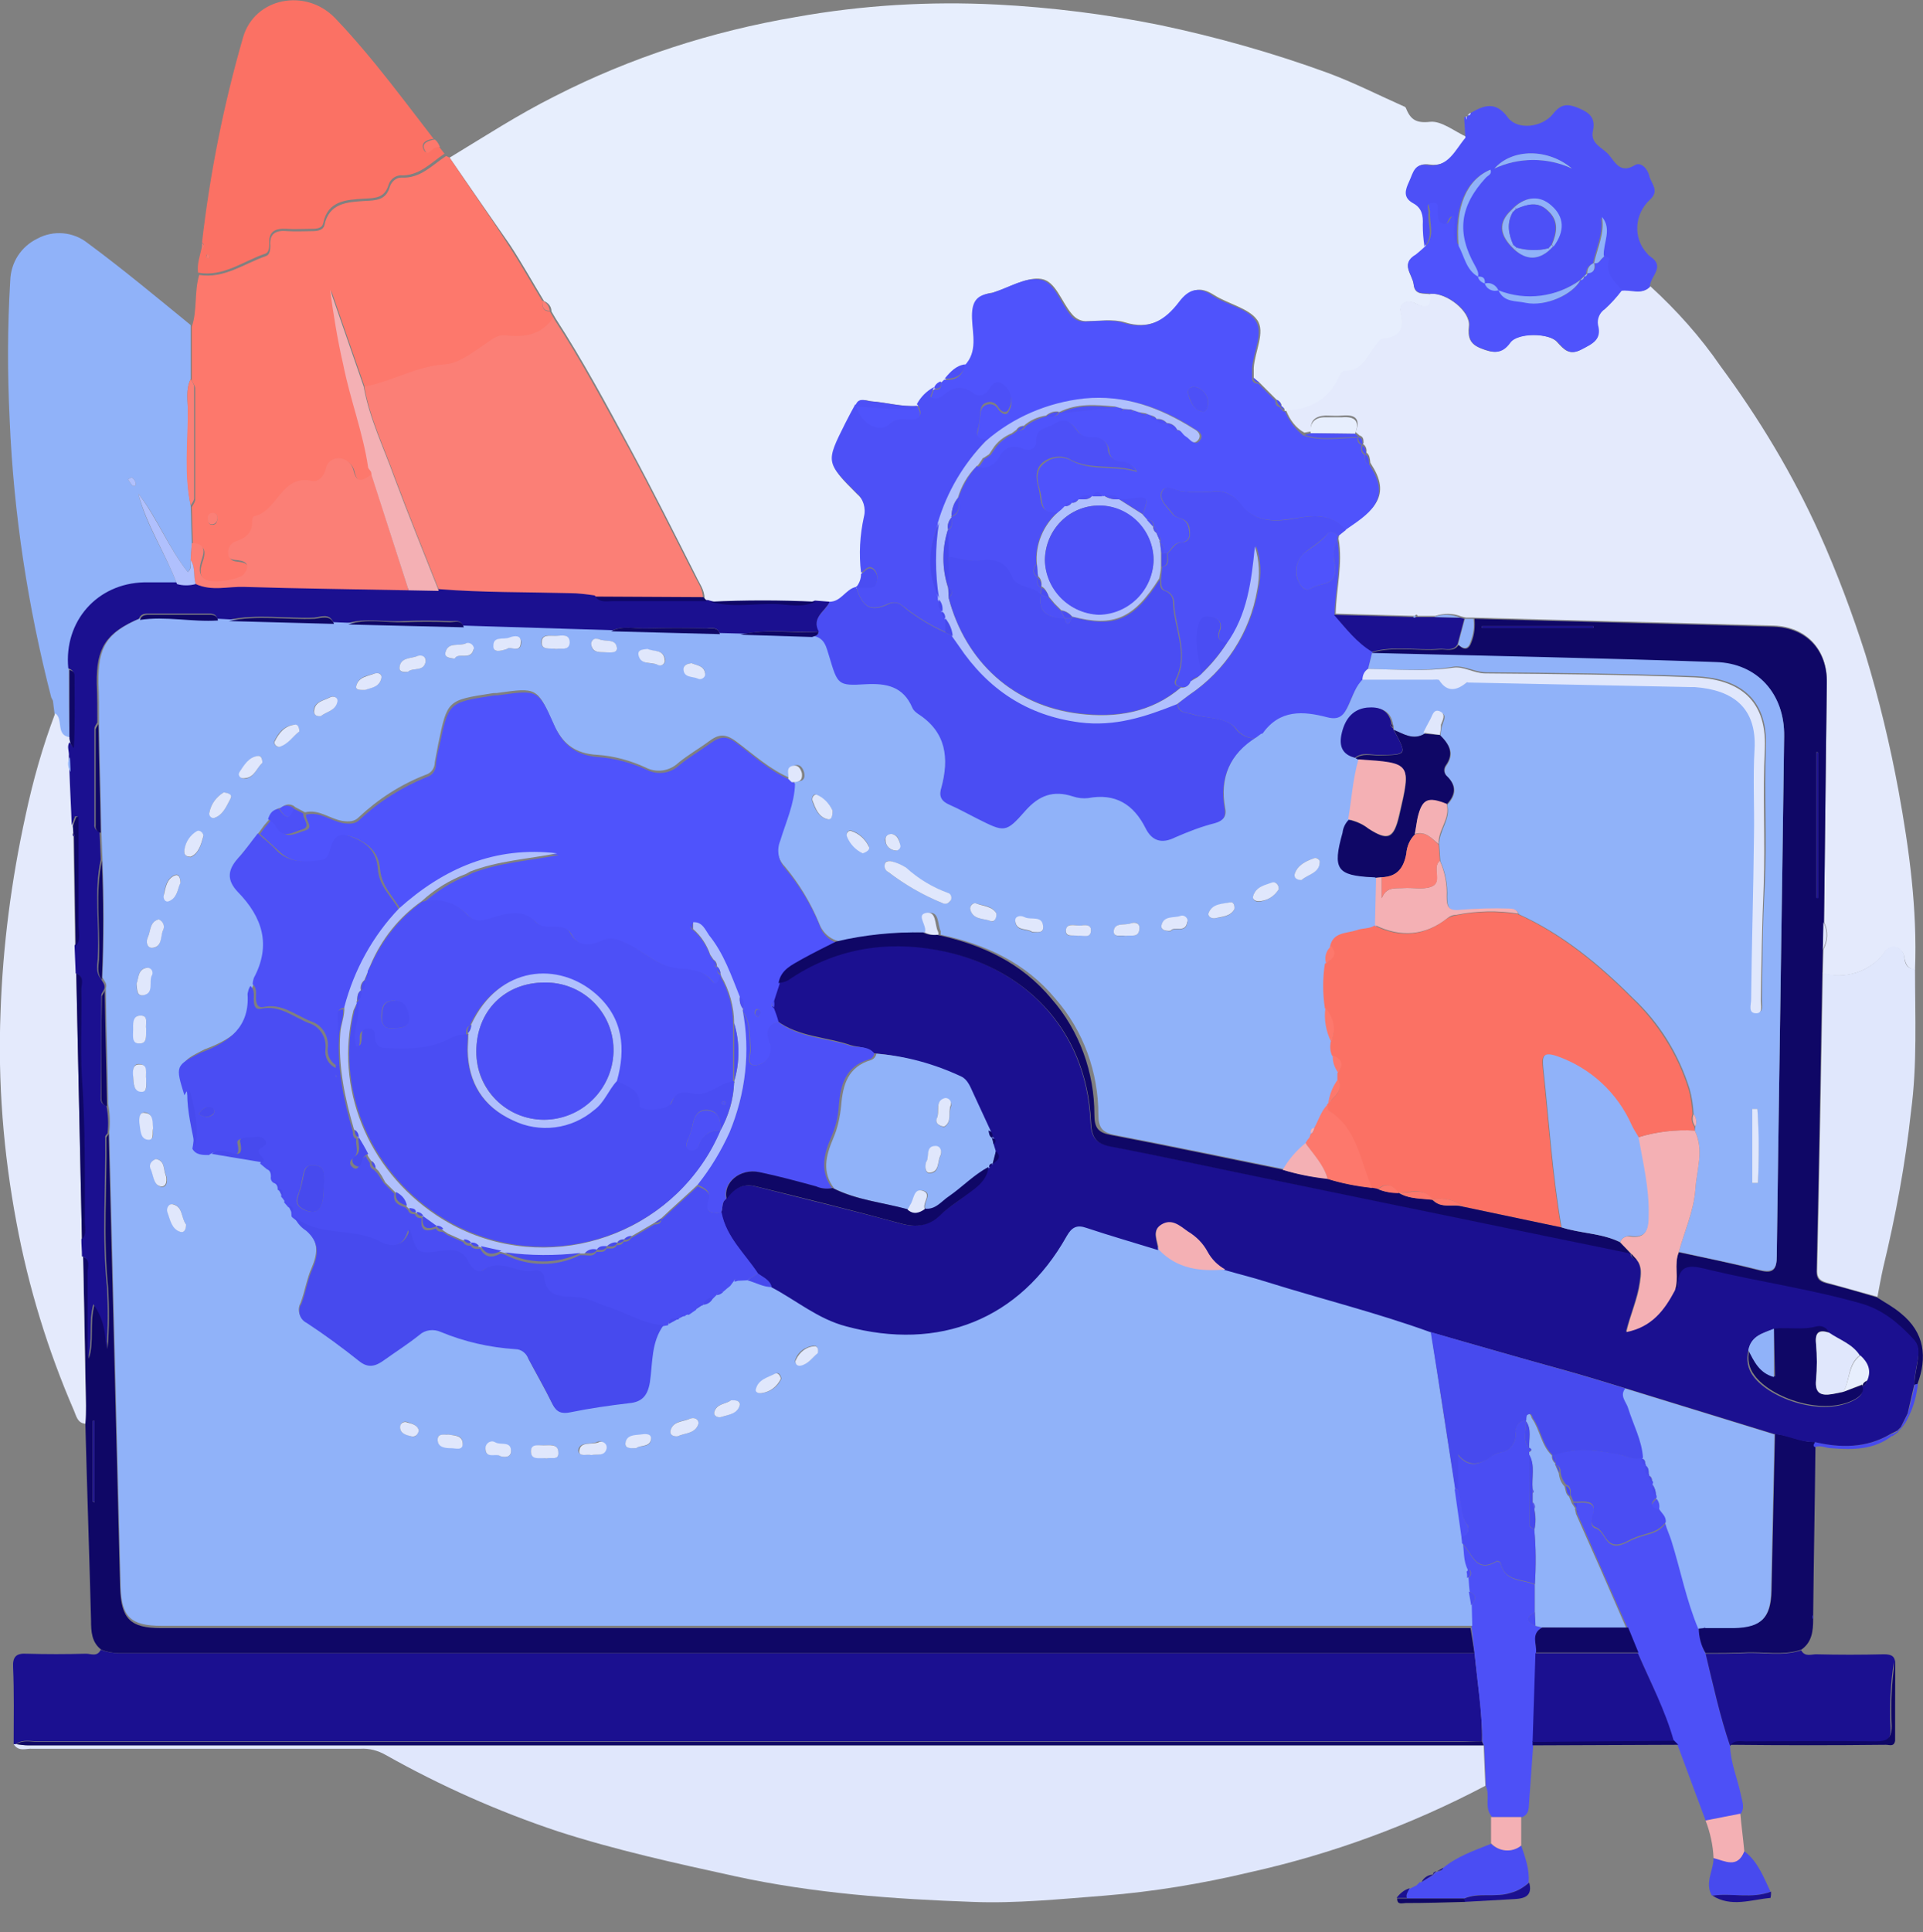 <?xml version="1.0" encoding="utf-8"?>
<!-- Generator: Adobe Illustrator 25.0.0, SVG Export Plug-In . SVG Version: 6.00 Build 0)  -->
<svg version="1.1" id="Layer_1" xmlns="http://www.w3.org/2000/svg" xmlns:xlink="http://www.w3.org/1999/xlink" x="0px" y="0px"
	 viewBox="0 0 337.9 339.4" style="enable-background:new 0 0 337.9 339.4;" xml:space="preserve">
<rect x="0" y="0" width="337.9" height="339.4" fill="#808080" stroke="none"/>
<style type="text/css">
	.st0{fill:#E7EEFD;}
	.st1{fill:#E4EAFC;}
	.st2{fill:#1B1090;}
	.st3{fill:#E0E7FC;}
	.st4{fill:#FD786C;}
	.st5{fill:#90B2F9;}
	.st6{fill:#0F0766;}
	.st7{fill:#FB7164;}
	.st8{fill:#4D50F7;}
	.st9{fill:#4A4DF3;}
	.st10{fill:#474AEE;}
	.st11{fill:#F4B0B4;}
	.st12{fill:#FB7F76;}
	.st13{fill:#4F53FC;}
	.st14{fill:#B0C0FD;}
</style>
<g>
	<path class="st0" d="M79,27.7c6.1-3.7,12.1-7.6,18.5-10.8c13.3-6.8,27.6-11.4,42.3-13.9c11.7-2.1,23.5-2.8,35.4-2.2
		c9.6,0.5,19.2,1.7,28.6,3.6c10,2.1,19.9,4.9,29.5,8.4c4.6,1.7,8.9,3.9,13.4,5.9c0.1,0,0.2,0.1,0.3,0.2c0.8,2,1.7,2.8,4.3,2.5
		c2-0.2,4.3,1.7,6.5,2.7c-1.8,2.2-3,5.3-6.6,4.8c-2.5-0.4-2.6,1.5-3.3,2.9c-0.7,1.4-1.1,2.8,0.7,3.8c1.5,0.8,1.8,2.2,1.7,3.8
		c0,1.3,0.1,2.6,0.3,3.8c-0.5,0.6-1.1,1.1-1.8,1.6c-2.8,1.6-0.6,3.4-0.4,5.2c0.2,1.9,1.7,1.5,3,1.7c0.2,2.1-0.5,2.8-2.5,1.7
		c-1.6-0.8-3.2-0.2-2.7,1.6c0.7,3-0.2,4.3-3.1,4.6c-0.6,0.1-0.9,0.7-1.3,1.2c-1.6,1.8-2.3,4.6-5.5,4.4c-0.3,0-0.8,0.6-0.9,1
		c-1.7,4.1-5,5.8-9.3,6c-0.1,0-0.3,0-0.4-0.1c0.1-0.3-0.2-0.6-0.5-0.7h-0.1h0.1c0-0.5-0.3-0.9-0.8-1.1l-0.6-0.6l-0.6-0.6l-0.6-0.6
		l-0.6-0.6l-0.6-0.6l-1.1-0.9v-1.8c0.2-2.9,2.1-6.3,0.6-8.4s-5.1-2.8-7.6-4.4s-4.1-1-5.8,1.1c-2.5,3.3-5.5,5.1-9.9,3.7
		c-2-0.6-4.4-0.2-6.5-0.2c-1.1,0.1-2.1-0.4-2.8-1.3c-1.8-2.1-2.8-5.7-5.3-6.1s-5.4,1.4-8.2,2.3c-0.1,0-0.2,0.1-0.3,0.1
		c-2.7,0.3-3.4,1.9-3.4,4.5s1,5.8-1.3,8.2c-1.7,0.2-2.7,1.3-3.6,2.5l-0.7,0.6v-0.1c-0.6,0.1-1,0.6-1.2,1.2c-1.3,0.7-2.3,1.7-3,3
		c-2.8,0.2-5.4-0.6-8.1-0.8c-1-0.1-2.2-0.8-2.7,0.8c-0.6,1.1-1.3,2.2-1.8,3.4c-3.4,6.7-3.4,6.8,2,12.2c1.2,1,1.7,2.6,1.3,4.2
		c-0.7,3.2-0.9,6.5-0.5,9.8c0,0.9-0.3,1.7-0.8,2.4c-1.8,0.4-2.6,2.6-4.6,2.6h-2.5c-6.2-0.3-12.4-0.3-18.6,0
		c-0.2-0.1-0.4-0.1-0.6-0.1l-0.6-0.7c0-1.5-0.9-2.6-1.5-3.9c-3.8-7.5-7.5-14.9-11.5-22.3c-4.2-7.8-8.4-15.6-13.2-23l-0.7-1.2
		c0-0.8-0.5-1.5-1.3-1.8c-2-3.3-3.9-6.7-6-9.9C86,37.8,82.5,32.8,79,27.7L79,27.7z"/>
	<path class="st1" d="M226,72.1c4.2-0.2,7.5-1.9,9.3-6c0.2-0.4,0.6-1,0.9-1c3.2,0.2,4-2.6,5.5-4.4c0.4-0.4,0.6-1.1,1.3-1.2
		c2.9-0.3,3.8-1.6,3.1-4.6c-0.4-1.7,1.1-2.4,2.7-1.6c2.1,1.1,2.7,0.3,2.5-1.7c2.9-0.2,7.1,3.1,6.8,5.7c-0.2,1.9,0.1,3.1,2.1,3.9
		s3.5,1.1,5.1-1c1.2-1.8,6.9-1.8,8.3-0.1c1.2,1.3,2.1,2.4,4.2,1.3c1.9-1,3.6-1.7,2.9-4.3c-0.2-1.1,0.2-2.2,1.2-2.8
		c1.1-1,2.1-2.1,3-3.3c1.7-0.3,3.5,0.9,5.1-0.7c4.6,4.2,8.8,8.9,12.3,14c6.8,9.2,12.7,19,17.4,29.4c3.1,6.9,5.8,14.1,8.1,21.3
		c2.4,7.9,4.3,15.8,5.8,23.9c1.9,10.4,3.3,20.8,2.9,31.4c-1.4-0.1-1.7-1.1-1.9-2.2c-0.1-0.8-0.7-1.5-1.5-1.7c-0.8-0.1-1.6,0.3-2,1
		c-2.5,3.3-6.8,4.7-10.8,3.6l0.1-4.2c0.8-1.5,0.9-3.3,0.1-4.8l0.5-42.2c0.1-5.7-3.6-9.7-9.3-9.9c-17.5-0.5-35.1-0.9-52.6-1.4h-1.5
		l-0.8-0.2c-1.5-0.6-3.1-0.6-4.6-0.1h-3.1c-0.1-0.3-0.3-0.3-0.5,0l-13.9-0.4c0.1-4.4,1.3-8.8,0.5-13.2l0.1-0.6l1.3-1.2
		c3.9-2.7,8.2-5.2,4.5-11l-0.3-0.5c-0.1-0.7-0.1-1.4-0.7-1.8c0.1-0.6-0.1-1.2-0.6-1.5l0.1-0.2c0-0.5,0-1.1-0.7-1.3l-0.7-0.6
		c0.9-2.3,0-3.1-2.3-2.9c-1,0.1-2,0-3,0c-1.8,0.1-2.8,0.9-2.5,2.8l-1.2,0.2C227.7,75.2,226.6,73.7,226,72.1L226,72.1z"/>
	<path class="st2" d="M2.4,306.4c0-4.5,0.1-9-0.1-13.5c-0.1-1.8,0.5-2.5,2.3-2.4c3.5,0.1,7,0.1,10.5,0c0.9,0,2,0.6,2.6-0.7
		c1,0.4,2.1,0.6,3.2,0.6h238.2c0.5,5.2,1.4,10.3,1.3,15.5H6.7c-1.3,0-2.6-0.4-3.8,0.4C2.8,306.4,2.6,306.4,2.4,306.4z"/>
	<path class="st3" d="M2.4,306.4h0.5c0.7,0.1,1.4,0.2,2.1,0.2h255.7l0.3,7.1c-13.1,6.9-27,12-41.4,15.2c-8.4,2-16.9,3.4-25.5,4.1
		c-7.8,0.6-15.5,1.4-23.2,1.1c-14-0.5-27.9-1.5-41.7-4.5c-10.5-2.3-21-4.6-31.2-7.9c-10.5-3.5-20.6-8-30.2-13.4
		c-1.4-0.8-2.9-1.2-4.5-1.1H5.7C4.6,307.1,3.3,307.8,2.4,306.4L2.4,306.4z"/>
	<path class="st4" d="M79,27.7c3.4,5.1,7,10.1,10.3,15.3c2.1,3.2,4,6.6,6,9.9c0,0.9,0,1.8,1.3,1.8l0.7,1.2c-2.1,3-5.1,3.5-8.5,3.1
		c-1.2-0.1-2.1,0.6-3.1,1.3c-2.3,1.5-4.9,3.7-7.4,3.8c-5.1,0.3-9.3,3.1-14.2,3.9l-5.9-17c0.5,4.4,1.3,8.8,2.3,13.1
		c1.2,6.1,3.5,12,4.4,18.2l0.5,0.7l0.1,0.6c-1.3,1-2.6,1.8-3.2-0.7c-0.2-1.2-1.3-2.2-2.6-2.1c-1.2,0-2.1,0.8-2.3,2
		c-0.3,1.1-1.3,2.2-2.3,2c-5.5-1.2-6.1,5.5-10.3,6.2c-0.2,0-0.3,0.5-0.3,0.8c0.1,2.1-1.1,3-2.9,3.6c-0.9,0.3-1.5,1.2-1.3,2.1
		c0.1,1.1,0.9,1.1,1.7,1.2c1.7,0.2,2.1,1,1.1,2.4c-0.7,1-5.5,1.8-6.8,1c-1.6-0.9-1-2.5-0.6-3.7c0.6-1.9,0-2.7-1.8-2.7
		c-0.1-2.2-0.1-4.4-0.2-6.6c0.2-0.4,0.6-0.9,0.6-1.3V68.2c0-0.4-0.4-0.9-0.6-1.3v-9.5c1-2.9,0.4-6.1,1.3-9.1c4.4,0.7,7.9-2,11.7-3.3
		c0.7-0.2,0.8-1.1,0.8-1.8c-0.2-2.2,1-2.8,3-2.6c1.5,0.1,3,0,4.5,0c0.8,0,1.8-0.2,2-1c0.8-4,4.1-4.1,7.1-4.3c2-0.1,3.7-0.1,4.4-2.5
		c0.3-0.9,1.1-1.6,2-1.6c3.4,0.2,5.4-2.2,7.9-3.8C78.4,27.4,79,27.7,79,27.7z M38.2,91.2c0-0.6-0.1-1-0.7-1s-0.9,0.4-0.9,0.9
		s0,1.1,0.7,1.1S38.1,91.7,38.2,91.2z"/>
	<path class="st5" d="M33.5,57.1v9.5c-0.9,1.8-0.5,3.7-0.5,5.6c0.1,5.6-0.6,11.1,0.5,16.6c0.1,2.2,0.1,4.4,0.2,6.6l-0.2,3
		c-0.1,0.6,0.2,1.4-0.5,2.1c-3.4-4.3-5.3-9.5-8.7-13.8c1.4,5.7,4.8,10.5,6.8,15.9h-5.7c-8.2,0.2-14.1,6.8-13.3,15.1c0,4,0,8,0.1,12
		c-2.6-0.3-1.1-3.2-2.6-4.2l-0.3-2.4L9,122.5c-4.1-15.9-6.6-32.2-7.3-48.7c-0.4-8.2-0.4-16.3,0.1-24.5c0.1-3.2,1.9-6,4.8-7.4
		c2.8-1.5,6.3-1.2,8.8,0.8C21.5,47.2,27.5,52.2,33.5,57.1L33.5,57.1z M22.5,84.2c0.4,0.6,0.6,1,0.8,1.1c0.6,0.3,0.6-0.3,0.5-0.6
		s-0.3-0.6-0.6-0.8C23.1,83.8,22.8,84.1,22.5,84.2z"/>
	<path class="st6" d="M259.1,290.4H21c-1.1,0-2.2-0.2-3.2-0.6c-1.7-1.3-1.8-3.2-1.8-5.1c-0.3-11.5-0.7-23-1-34.6
		c0-1.1,0.1-2.2,0.1-3.2c-0.1-8.7-0.3-17.4-0.5-26.1c1.6,0.5,0.9,1.8,1,2.8c0.1,5,0,10.1,0,15.1c1-3,0.1-6.2,1-9.5
		c1.9,2.5,2.1,5.1,2.3,7.8c0.3-3.6,0.3-7.2,0.1-10.8c-0.9-8.8-0.2-17.5-0.3-26.3c0-0.2,0.3-0.5,0.4-0.7l2,79.7
		c0.2,5.5,1.8,7.1,7.2,7.1h230.1L259.1,290.4L259.1,290.4z M16.3,263.8l0.3,0.1v-14.3h-0.3V263.8z M320.3,166.8l-0.1,4.2
		c-0.3,17.5-0.6,34.9-1,52.4c0,1.5,0.8,1.8,2,2.1c2.9,0.7,5.8,1.6,8.6,2.4c1.4,0.9,2.9,1.7,4.2,2.8c4.2,3.4,4.7,7.7,2.9,12.5
		l-0.5,0.1c0-1.1,0.2-2.2,0.4-3.2c0.2-1.5,0.7-3.2-0.5-4.6c-2.6-2.8-5.3-5.2-9.2-6.3c-8.7-2.6-17.8-3.8-26.6-5.9
		c-2.9-0.7-5.6-1.6-5.7,3c0,0.2-0.4,0.4-0.6,0.5c0.8-2.2-0.2-4.6,0.8-6.8c4.8,1,9.6,2,14.3,3.2c2.3,0.6,2.9-0.2,2.9-2.5
		c0.4-30.4,0.9-60.9,1.3-91.3c0.1-7.4-4.7-12.7-12-13c-20.1-0.7-40.3-1.1-60.4-1.6l0.1-0.2c3.9-1.1,7.9-0.2,11.8-0.5
		c1.1-0.1,2.4,0.5,3.3-0.8c1,1,1.8,0.9,2.3-0.6c0.5-1.3,0.6-2.6,0.5-4c17.5,0.5,35.1,0.9,52.6,1.4c5.7,0.2,9.4,4.1,9.3,9.9
		c-0.2,14.1-0.3,28.1-0.5,42.2L320.3,166.8L320.3,166.8z M319.5,132.2l-0.3-0.1v25.6h0.3V132.2z M280,110.3V110h-19.6v0.3H280z"/>
	<path class="st1" d="M14.6,220.8c0.2,8.7,0.3,17.4,0.5,26.1c0,1.1,0,2.2-0.1,3.2c-1.4-0.1-1.6-1.4-2-2.3c-4.6-10.6-8-21.7-10.1-33
		c-2.3-12.2-3.3-24.7-2.8-37.1c0.4-11.6,1.9-23.1,4.4-34.5c1.3-6.1,3-12.1,5.2-17.9c1.5,1,0,3.9,2.6,4.2l0.2,0.9
		c-0.5,0.8,0,1.6-0.1,2.4c-0.5,0.8-0.5,1.8,0,2.6l0.4,9.6l0.1,1.3c-0.1,0.1-0.2,0.2-0.1,0.4l0.1,0.1l0.3,19.2l0.2,4.9l1,46.8
		L14.6,220.8L14.6,220.8z"/>
	<path class="st7" d="M78.1,27c-2.4,1.6-4.5,4-7.8,3.8c-0.9,0.1-1.7,0.7-2,1.6c-0.7,2.4-2.3,2.4-4.4,2.5c-3,0.2-6.3,0.3-7.1,4.3
		c-0.2,0.9-1.1,1-2,1c-1.5,0-3,0.1-4.5,0c-1.9-0.1-3.1,0.4-3,2.6c0,0.7,0,1.6-0.8,1.8c-3.8,1.3-7.3,4.1-11.7,3.3
		c-0.2-1.5,0.3-2.8,0.6-4.2c0.5-0.3,0.6-0.7,0.1-1.1c1.4-12.2,3.8-24.2,7.2-36c2-7,11-8.8,16.2-3.4c2.5,2.6,4.8,5.3,7.1,8.1
		c3.5,4.3,6.8,8.7,10.2,13.1c-1.1,0.1-2.3,0.6-1.8,1.8c0.6,1.4,1.4-0.4,2.1-0.4c0.2,0,0.4,0,0.6-0.1L78.1,27L78.1,27z M36.9,44.9
		c-0.2-0.1-0.4-0.2-0.5-0.2s-0.2,0.3-0.2,0.5c0.2,0.1,0.4,0.2,0.5,0.2S36.8,45,36.9,44.9z"/>
	<path class="st8" d="M289.9,50.4c-1.5,1.5-3.4,0.4-5.1,0.7c-1.3-1.7-3.2-3-2.2-5.6c-0.3-0.2-0.6-0.4-1-0.5c0-2.2,1.5-4.5-0.3-6.8
		c0.5,2.9-0.9,5.4-1.4,8.1c-0.8,0.3-1.2,1-1.2,1.8l-0.6,0.6l-0.6,0.6c-4.2,3-9.6,3.7-14.4,1.8c-0.4-1-1.4-1.5-2.4-1.2
		c0.1-0.9-0.3-1.3-1.2-1.2c0.2-0.8-0.2-1.3-0.5-1.9c-3.3-5.8-2.7-10.6,1.9-15.5c0.4-0.4,1-0.7,0.8-1.4c-4.2,1.8-6.2,6.6-5.6,13.4
		c-1.7-1.5-0.2-3.6-1-5.3c-0.8,0.3-0.6,1.9-1.8,1.5s-1-1.4-1-2.2c0-0.7,0.1-1.6-0.9-1.5s-0.3,1-0.4,1.6c-0.2,2,1,4.1-0.7,5.9
		c-0.2-1.3-0.3-2.6-0.3-3.8c0.1-1.7-0.2-3-1.7-3.8c-1.8-1-1.4-2.3-0.7-3.8c0.7-1.5,0.9-3.3,3.3-2.9c3.6,0.5,4.8-2.7,6.6-4.8
		c-0.1-1-0.1-2-0.2-3v-0.6l0.2-0.1c0.4,0.1,0.5-0.1,0.5-0.4c2.5-1.5,4.7-2.6,7,0.6c1.7,2.2,6,1.7,7.9-0.7c1.4-1.8,2.6-1.8,4.5-1
		s3,1.7,2.5,4s1.7,2.9,2.8,4.2s2,3.4,4.6,1.8c1-0.6,2.2,0.6,2.5,1.9c0.3,1.3,1.9,2.6,0.1,4.2c-2.7,2.5-3,6.7-0.5,9.4
		c0.2,0.2,0.3,0.4,0.5,0.5C292.8,46.9,289.9,48.5,289.9,50.4L289.9,50.4z M272.3,43.9l0.6-0.6c2-2.7,1.9-5.2-0.4-7.2
		c-2-1.7-4.4-1.6-6.5,0.3l-0.6,0.6c-2.2,2.1-1.9,4.2,0.1,6.3l0.6,0.6C268.2,45.6,270.3,45.7,272.3,43.9L272.3,43.9z M276.2,29.6
		c-4.1-3.5-10.5-3.5-13.6,0C266.9,27.6,271.9,27.6,276.2,29.6z"/>
	<path class="st3" d="M329.9,227.8c-2.9-0.8-5.7-1.6-8.6-2.4c-1.1-0.3-2-0.6-2-2.1c0.4-17.5,0.7-34.9,1-52.4c4,1.2,8.3-0.2,10.8-3.6
		c0.4-0.7,1.2-1.1,2-1c0.8,0.2,1.4,0.9,1.5,1.7c0.1,1.2,0.4,2.2,1.9,2.2c0,8.4,0.4,16.8-0.7,25c-1,9.3-2.7,18.4-4.9,27.5
		C330.5,224.5,330.2,226.2,329.9,227.8L329.9,227.8z"/>
	<path class="st8" d="M299.7,319.8l-4.9-13.2l-0.8-0.8c-1.5-5.4-4-10.3-6.2-15.4c-0.6-1.5-1.2-2.9-1.8-4.4c-3-6.7-5.9-13.5-8.9-20.2
		c0.5-0.3,0.2-0.5-0.1-0.6c-0.1-0.1-0.1-0.2,0-0.3c0-0.3,0-0.6,0.1-0.9c2.7-0.2,3.4,0.4,2.7,2.5c-0.3,0.9-0.2,1.8,0.6,2
		c1.9,0.6,1.6,4.5,5.6,2.4c3.2-1.7,4.9-1,6.7-3.3c0.4,1,0.8,2,1.1,3.1c1.7,5.1,2.7,10.4,4.7,15.4c0.1,1.5,0.5,3.1,1.2,4.4
		c1.3,5.5,2.5,10.9,4.3,16.2c0.1,3,1.3,5.7,1.9,8.6c0.2,1.1,0.8,2.3-0.1,3.4L299.7,319.8L299.7,319.8z"/>
	<path class="st2" d="M304,306.7c-1.8-5.3-3-10.8-4.3-16.2c2.3,0,4.5,0,6.8-0.1c3.3-0.2,6.7,0.6,10-0.5c0.6,1.2,1.8,0.7,2.6,0.7
		c4,0.1,7.9,0.1,11.9,0c1.5,0,2.1,0.4,2,2c-0.1,4.4-0.1,8.9-0.2,13.4v-14.1c-0.6,3.8-0.8,7.7-0.6,11.6c0.1,2.2-0.7,2.7-2.8,2.7
		c-7.5-0.1-14.9-0.1-22.4,0C306.2,306,305,305.6,304,306.7z"/>
	<path class="st8" d="M259.1,290.4l-0.5-4.4l-0.1-4c0.8-1,1.1-1.9-0.4-2.4c0-0.8-0.1-1.6-0.2-2.4c0.5-0.2,0.7-0.7,0.5-1.2
		c-0.2-0.4-0.4-0.1-0.6,0.1c-0.8-1.6-0.6-3.3-0.9-4.9c1.8,1.5,2.3,5.4,6.1,3.1c0.1-0.1,0.7,0.2,0.7,0.4c0.8,3.3,3.9,2.7,6,3.7v4.8
		c-1.6,0.9-1.5,1.7,0.1,2.4l1.2,0.3c-2,1.1-0.9,2.9-1.1,4.5l-0.5,15.6v0.7l-0.7,9.7c-0.1,1.1,0.1,2.2-1.2,2.8h-5.3
		c-1.5-1.6-0.3-3.7-1.1-5.4l-0.3-7.1c-0.1-0.2-0.2-0.5-0.3-0.7C260.4,300.7,259.6,295.5,259.1,290.4L259.1,290.4z"/>
	<path class="st6" d="M316.5,289.8c-3.3,1.1-6.6,0.3-10,0.5c-2.3,0.1-4.5,0.1-6.8,0.1c-0.8-1.3-1.2-2.9-1.2-4.4l1-0.1h0.2
		c1.7,0,3.4,0.1,5.1,0c4.8-0.1,6.4-1.8,6.5-6.5c0.2-9.1,0.4-18.3,0.6-27.5c2.4,0.1,4.6,1.5,7.1,1.4c0,0.3-0.5,0.6,0,0.9
		c-0.1,9.8-0.3,19.7-0.4,29.5v0.7C318.6,286.5,318.4,288.5,316.5,289.8L316.5,289.8z"/>
	<path class="st9" d="M267.3,324.2c0.7,2.1,1.5,4.2,1.3,6.5c-0.9,0.9-2,1.5-3.2,1.8c-2.7,0.9-5.5-0.2-8.2,1h-10
		c-0.2-0.6,0.1-1.1,0.4-1.7h0.1l1.2-0.6l-0.1,0.1l0.6-0.6l0.1-0.1l0.1,0.1l2.1-1.2l0.6-0.6c0.4-0.2,1-0.1,1.2-0.7
		c2.5-2.1,5.5-3.1,8.5-4.3C263.5,325.3,265.8,325.4,267.3,324.2L267.3,324.2z"/>
	<path class="st10" d="M306.5,325.2c2.4,1.8,3.4,4.6,4.6,7.1c-3.4,1.3-6.9,0.2-10.3,0.7c-1.3-2.3,0.3-4.4,0.3-6.6
		C303.1,326.8,305.3,328.2,306.5,325.2z"/>
	<path class="st11" d="M306.5,325.2c-1.2,3.1-3.4,1.7-5.4,1.2c-0.1-2.3-0.6-4.5-1.4-6.6l6.1-1.2C306,320.8,306.3,323,306.5,325.2
		L306.5,325.2z M267.3,324.2c-1.6,1.3-3.9,1.1-5.3-0.4v-4.6h5.3V324.2z"/>
	<path class="st6" d="M304.1,306.5c0.9-1,2.1-0.5,3.1-0.6c7.5,0,14.9-0.1,22.4,0c2,0,2.8-0.5,2.8-2.7c-0.2-3.9,0-7.8,0.6-11.6v14.2
		c-0.2,1.1-1,0.7-1.6,0.7C322.2,306.6,313.1,306.6,304.1,306.5z"/>
	<path class="st2" d="M257.3,333.5c2.6-1.1,5.5-0.1,8.2-1c1.2-0.3,2.3-1,3.2-1.8c0.6,2.2-0.6,2.8-2.5,2.9l-8.9,0.5L257.3,333.5
		L257.3,333.5z"/>
	<path class="st6" d="M269.3,306.6v-0.7l24.8-0.2l0.8,0.8L269.3,306.6L269.3,306.6z"/>
	<path class="st10" d="M318.9,254.2c-0.5-0.3,0-0.6,0-0.9c4.6,1.1,9.1,1.1,13.4-1.4l0.2,0.3c-3.2,2.5-6.9,2.5-10.7,2.2
		C320.9,254.4,319.9,253.8,318.9,254.2z"/>
	<path class="st2" d="M300.9,333c3.4-0.5,6.9,0.6,10.3-0.7c0,0.4,0,0.7-0.1,1.1C307.7,333.7,304.2,335.1,300.9,333L300.9,333z"/>
	<path class="st6" d="M257.3,333.5l0.1,0.6c-3.5,0.1-6.9,0.2-10.4,0.2c-0.6,0-1.5,0.4-1.5-0.8L257.3,333.5L257.3,333.5z"/>
	<path class="st10" d="M336.5,243.2l0.5-0.1c-0.2,1.9-0.7,3.8-1.5,5.5c-0.1-0.1-0.2-0.1-0.3-0.2
		C335.7,246.7,336.1,244.9,336.5,243.2L336.5,243.2z"/>
	<path class="st4" d="M77.3,25.8c-0.2,0-0.4,0.1-0.6,0.1c-0.8,0-1.5,1.8-2.1,0.4c-0.6-1.2,0.7-1.6,1.8-1.8
		C76.8,24.8,77.1,25.3,77.3,25.8L77.3,25.8z"/>
	<path class="st2" d="M247.2,333.4h-1.8c0.6-0.8,1.3-1.4,2.3-1.7C247.4,332.3,247,332.8,247.2,333.4z M251.9,329.3l-2.1,1.3
		C250.2,329.8,251,329.3,251.9,329.3z"/>
	<path class="st10" d="M318.5,284.4v-0.7c0.1,0.2,0.1,0.3,0.1,0.5C318.6,284.3,318.5,284.3,318.5,284.4z M335.5,248.6l-0.6,1.2
		l-0.3-0.2l0.6-1.2C335.3,248.5,335.4,248.5,335.5,248.6z"/>
	<path class="st10" d="M334.9,249.8c-0.3,0.4-0.5,0.7-0.8,1.1l-0.1-0.1l0.6-1.2L334.9,249.8z M333.6,251.5l-1.1,0.8l-0.2-0.3
		l1.2-0.6L333.6,251.5z"/>
	<path class="st4" d="M35.5,42.7c0.5,0.4,0.4,0.8-0.1,1.1C35.5,43.4,35.5,43.1,35.5,42.7z"/>
	<path class="st2" d="M253.6,328.1c-0.2,0.6-0.8,0.5-1.2,0.7L253.6,328.1z M248.9,331.1l-1.2,0.6L248.9,331.1z"/>
	<path class="st10" d="M334.1,250.9l-0.6,0.6l-0.1-0.1l0.6-0.6L334.1,250.9z"/>
	<path class="st0" d="M257.7,20.4V21c-0.1-0.1-0.1-0.3-0.1-0.4C257.5,20.5,257.6,20.5,257.7,20.4z"/>
	<path class="st1" d="M8.9,122.4l0.3,0.6L8.9,122.4z"/>
	<path class="st0" d="M258.4,19.8c0,0.4-0.2,0.5-0.5,0.4L258.4,19.8z"/>
	<path class="st2" d="M252.4,328.7l-0.6,0.6C251.8,328.9,252.1,328.8,252.4,328.7z M249.4,330.6l-0.6,0.6L249.4,330.6z"/>
	<path class="st12" d="M64,67.9c4.8-0.8,9.1-3.6,14.2-3.9c2.6-0.2,5.1-2.3,7.4-3.8c1-0.7,1.9-1.4,3.1-1.3c3.4,0.4,6.4,0,8.5-3.1
		c4.9,7.4,9,15.2,13.3,23c4,7.4,7.7,14.8,11.5,22.3c0.6,1.2,1.5,2.4,1.5,3.9l-19-0.1c-1.5-0.1-2.9-0.3-4.4-0.4
		c-7.6-0.2-15.3,0-22.9-0.7c-2.6-6.6-5.3-13.2-7.8-19.9C67.5,78.6,65,73.5,64,67.9L64,67.9z"/>
	<path class="st13" d="M240.6,81.6l0.3,0.5c3.7,5.8-0.6,8.3-4.5,11c-2.1-2.4-4.6-2.7-7.8-2.2c-3.8,0.6-8,1.4-10.9-2.6
		c-1.2-1.6-3.1-2.3-5-1.9c-1.7,0.1-3.4,0.1-5.1-0.1c-1.2-0.1-2.9-1.3-3.5,0.1s1.1,2.8,2,4c0.3,0.4,1,0.5,1.6,0.8
		c1.1,0.5,1.2,1.6,1.3,2.5c0.1,0.8-0.5,1.5-1.3,1.6h-0.1c-1.4,0-1.7,1.2-2.5,1.9h-0.6c0-0.7,0.1-1.4-0.6-1.8c-0.1-0.1-0.1-0.2,0-0.3
		c0-0.6,0-1.1-0.6-1.4c0.1-0.5-0.2-1-0.6-1.2c0.1-0.8-0.3-1.2-1.1-1.2l-0.8-0.9c1.1-3.1,1.1-3.1-2.4-2.7c-0.6,0.1-1.2,0.1-1.7,0.1
		c-0.7-1-1.7-0.6-2.6-0.6c0,0.1-0.2,0.1-0.3,0.1c-0.6-0.9-1.2-1-1.8,0c-0.9,0-1.8-0.4-2.4,0.6c-0.5-0.1-1,0.1-1.2,0.6
		c-0.5,0-1,0.1-1.2,0.6l-0.6,0.6l-0.6,0.5c-3.4,0.4-2.7-2.4-3.3-4.2s-0.7-3.5,0.9-4.7c1.4-1.1,3.3-1.2,4.8-0.3
		c3.5,1.8,7.4,0.7,11.4,1.9c-0.5-1-1.5-1.6-2.6-1.6c-1.2,0-2.3-1-2.3-2.2c-0.2-1.3-1.4-2.3-2.7-2.1h-0.1c-1,0.1-2-0.3-2.6-1.1
		c-1.1-1.4-2-2.6-4.1-1.2c-1.3,0.8-3.2,0.6-3.1,3c0,1.2-0.9,1.9-2.4,1.3c-1.8-0.7-3.1-0.3-4.2,1.6c-0.7,1.4-2.4,2-3.9,1.5
		c0.1-0.1,0.2-0.2,0.3-0.2l0.7-1c0-0.2,0.2-0.4,0.4-0.4l0.9-0.6l0.6-0.9c0.8-1.2,2-2.2,3.4-2.8l0.8-0.6c0.5,0.1,1.1-0.2,1.3-0.7
		c1.1-0.9,2.5-1.5,3.9-1.8c0.8,0,1.6,0.2,2.1-0.7l0.2,0.1l9.8-1l0.7,0.2c0.1,0.5,0.2,0.7,0.6,0.2l1.1,0.1c0.2,0.3,0.4,0.4,0.6,0.1
		l1.2,0.4c0.3,0.6,0.7,0.8,1.2,0.2l0.7,0.3c0.2,0.6,0.7,0.7,1.2,0.7c0.4,0.8,1.1,0.7,1.8,0.7c0.3,0.8,1,1.3,1.8,1.2
		c0.8,0,1.1,0.8,1.6,1.2s1.3,1.7,2.2,0.5c0.7-0.9-0.3-1.6-0.9-1.9c-5.8-3.8-12.1-6-19.2-5.3c-6.4,0.6-12.4,3.2-17.3,7.5
		c-1.1,0-2.1-0.1-1.7-1.7c0.2-0.9,0.3-1.7,0.4-2.6c0.1-0.9,0.1-1.8,1.2-2.2c0.8-0.3,1.6,0.1,2,0.8c0.4,0.6,1.3,1.2,1.7,0.6
		c0.9-1.2,0.8-2.8-0.1-3.9c-0.8-1-2.1-1.8-3.1,0c-0.6,1.2-1.8,1.6-2.8,0.9c-1.9-1.4-3.4-1.3-5.2,0.2c-0.5,0.4-1.5,1.1-2.4,0.4
		l0.6-1.7c1,0.2,1.4-0.2,1.2-1.2v0.1l0.6-0.6c1.9,0.2,3.2-0.5,3.6-2.5c2.3-2.4,1.4-5.4,1.3-8.2s0.6-4.2,3.4-4.5
		c0.1,0,0.2-0.1,0.3-0.1c2.8-0.9,5.6-2.7,8.2-2.3s3.6,4,5.3,6.1c0.6,0.9,1.7,1.4,2.8,1.3c2.2-0.1,4.5-0.4,6.5,0.2
		c4.5,1.4,7.4-0.4,9.9-3.7c1.6-2.1,3.3-2.8,5.8-1.1s6.1,2.2,7.6,4.4s-0.4,5.5-0.6,8.4v1.8c0,0.6,0.5,0.9,1.1,0.9l0.6,0.6l0.6,0.6
		l0.6,0.6l0.6,0.6l0.6,0.6c0,0.5,0.1,1,0.8,1.1h-0.1l0.6,0.7c0.1,0.1,0.3,0.1,0.4,0.1c0.7,1.6,1.8,3.1,3.2,4.2
		c3.2,1.1,6.4,0.4,9.6,0.4c-0.2,0.5,0.1,1.1,0.7,1.3l-0.1,0.2c0,0.6-0.1,1.2,0.6,1.5C239.9,80.5,239.7,81.2,240.6,81.6L240.6,81.6z
		 M212.3,70.8c0-1.3-0.9-2.5-2.2-2.8c-0.5-0.2-1.1,0.1-1.3,0.6c-0.1,0.2-0.1,0.4,0,0.6c0.3,1.3,0.9,2.7,2.4,3.1
		C211.9,72.5,212.2,71.6,212.3,70.8z"/>
	<path class="st9" d="M145.8,105.7c2,0,2.8-2.2,4.6-2.6c1.2,3.7,2.6,4.5,5.8,3c1.3-0.6,2.1,0.1,2.9,0.8c2.2,1.7,4.5,3.1,7,4.2
		l1.3,0.6l1.2,1.7c5.1,7.6,12,12.2,21.2,13.4c6.1,0.8,11.6-1,17.1-3.2c0.1,1.8,1.5,1.5,2.7,1.9c2.5,0.8,5.8,0.3,7.5,2.5
		c0.8,1.1,2.2,1.8,3.6,1.7c-4.7,2.9-6.5,7.1-5.5,12.5c0.2,1.4-0.4,2.2-1.8,2.6c-2.4,0.6-4.7,1.5-7,2.5c-2.4,1.2-4,0.5-5.2-1.6
		c-2.2-4.2-5.3-6.2-10.1-5.3c-0.9,0.1-1.8,0-2.7-0.3c-3.4-1.1-5.9-0.2-8.3,2.5c-3.6,4-3.8,3.8-8.5,1.4c-1.6-0.8-3.2-1.7-4.8-2.4
		c-1.4-0.6-1.9-1.4-1.5-3c1.5-5.1,0.9-9.8-4.1-13c-0.4-0.3-0.8-0.7-1-1.1c-1.6-3.7-4.6-4.3-8.2-4.1c-4.9,0.3-4.8,0.1-6.4-4.9
		c-0.5-1.6-0.8-3.4-2.9-3.6c0.4-0.2,1.1-0.2,1.1-0.9C142.5,108.5,145,107.5,145.8,105.7L145.8,105.7z"/>
	<path class="st2" d="M145.8,105.7c-0.8,1.7-3.3,2.8-1.9,5.3c-4.6,0.2-9.2-0.6-13.7,0.5l-3.7-0.1c-0.4-1.4-1.5-1-2.4-1
		c-3.5-0.1-6.9-0.1-10.4,0c-2.1,0.1-4.3-0.6-6.4,0.5l-25.9-0.8c-0.4-1.4-1.6-0.9-2.5-1c-2.7-0.1-5.4-0.1-8.1,0
		c-3.2,0.2-6.6-0.6-9.8,0.4l-2.4-0.1c-0.7-1.8-2.3-1-3.4-0.9c-5,0.2-10.1-0.7-15.1,0.4l-1.9-0.1c-0.2-1.1-1.1-1-1.9-1h-9.9
		c-0.8,0-1.6-0.1-2,0.9c-5.8,2.5-7.5,5.1-7.4,11.4c0.1,2.3,0.1,4.6,0.1,6.8c-0.2,0.4-0.5,0.7-0.5,1.1v16.8c-0.1,0.6,0.3,1.2,0.9,1.3
		l0.2,4.9c-1.2,5.6-0.2,11.3-0.5,16.9c0,1.3-0.5,2.8,0.5,4c0.3,0.6,0.9,1.1,0.6,1.9c-0.2,0.4-0.5,0.7-0.5,1.1c0,5.9,0,11.8-0.1,17.7
		c0,0.7,0,1.4,1,1.6c0.3,1.6,0.4,3.2,0.2,4.9c-0.2,0.2-0.5,0.5-0.4,0.7c0.1,8.8-0.6,17.5,0.3,26.3c0.2,3.6,0.2,7.2-0.1,10.8
		c-0.2-2.6-0.4-5.2-2.3-7.8c-0.9,3.3,0,6.5-1,9.5v-15.1c0-1,0.6-2.3-1-2.8c0-1-0.1-2-0.1-3c0.9-0.9,0.5-2.1,0.5-3.1
		c0-8.4,0.1-16.9-0.5-25.3c-0.3-5.1,0-10.3-0.1-15.5c0-1,0.6-2.3-0.9-2.8l-0.2-4.9c0.9-1.1,0.5-2.5,0.5-3.7v-19h-0.4l-0.6,1.6
		c-0.1-3.2-0.3-6.4-0.4-9.6l-0.1-2.6c0.1-0.8-0.4-1.6,0.1-2.4c0.2,0.1,0.6,1.1,0.6,0.4c0.2-4.1,0.1-8.3,0.1-12.4
		c0-0.6-0.4-0.8-0.9-1c-0.8-8.3,5.1-14.9,13.3-15.1h5.8c1.1,0.3,2.2,0.3,3.3,0c2.8,1.3,5.7,0.4,8.5,0.5l28.9,0.6l5.4,0.1
		c7.6,0.6,15.2,0.5,22.9,0.7c1.5,0,3,0.2,4.4,0.4c0.8,1.1,2,0.8,3,0.8h16.6c0.2,0,0.4,0,0.6,0.1c3.8,1.1,7.7,0.4,11.5,0.4
		c2.3,0,4.8,0.6,7-0.4L145.8,105.7L145.8,105.7z"/>
	<path class="st8" d="M166.1,111c-2.5-1.1-4.8-2.5-7-4.2c-0.9-0.7-1.6-1.3-2.9-0.8c-3.2,1.5-4.6,0.8-5.8-3c0.5,0.1,1,0.1,1.5,0.1
		c0.8,0,1.9,0.3,2.1-1c0.3-0.8,0.1-1.6-0.5-2.2c-1-0.8-1.5,0.4-2.2,0.7c-0.4-3.3-0.2-6.6,0.5-9.8c0.4-1.5-0.1-3.2-1.3-4.2
		c-5.4-5.4-5.4-5.4-2-12.2c0.6-1.2,1.2-2.3,1.8-3.4l0.2,0.2c0.6,2.9,3.9,4.7,5.9,3.1c0.9-0.7,2-1,3.1-0.8c1.5,0.1,3-0.2,1.8-2.3
		l-0.2-0.2c0.7-1.3,1.7-2.3,3-3c-0.2,0.5-0.4,1.1-0.6,1.7c0.9,0.7,1.9,0,2.4-0.4c1.8-1.5,3.3-1.6,5.2-0.2c1,0.7,2.1,0.3,2.8-0.9
		c1-1.8,2.3-1,3.1,0c0.9,1.1,0.9,2.7,0.1,3.9c-0.5,0.6-1.3,0.1-1.7-0.6s-1.2-1.1-2-0.8c-1.1,0.3-1.1,1.2-1.2,2.2
		c0,0.9-0.2,1.8-0.4,2.6c-0.4,1.6,0.6,1.6,1.7,1.7c-3.9,4-6.8,8.9-8.4,14.3c-1.9,4.4-2.2,8.9,0,13.3v0.3c0,0.8-0.3,1.6,0.6,2.1
		c-0.1,0.5,0.1,1,0.5,1.3v2.5H166.1z"/>
	<path class="st13" d="M281.8,44.9c0.3,0.1,0.6,0.3,1,0.5c-1,2.6,0.9,4,2.2,5.6c-0.9,1.2-1.9,2.3-3,3.3c-0.9,0.6-1.4,1.7-1.2,2.8
		c0.7,2.6-1,3.3-2.9,4.3c-2.1,1.1-3,0-4.2-1.3c-1.4-1.6-7-1.7-8.3,0.1c-1.5,2.1-3,1.8-5.1,1s-2.3-2-2.1-3.9c0.3-2.6-3.9-5.9-6.8-5.7
		c-1.2-0.2-2.8,0.3-3-1.7c-0.2-1.7-2.4-3.6,0.4-5.2c0.6-0.5,1.2-1,1.8-1.6c1.6-1.8,0.5-4,0.7-5.9c0-0.6-0.8-1.5,0.4-1.6
		s0.9,0.8,0.9,1.5c0.1,0.9-0.1,1.9,1,2.2s1.1-1.2,1.8-1.5c0.7,1.7-0.8,3.8,1,5.3c1,1.9,1.3,4.2,3.4,5.4c0.1,0.6,0.6,1.1,1.2,1.2
		c0.4,1,1.4,1.5,2.4,1.2c0.9,2.2,3.1,1.8,4.8,2.2c3.5,0.8,8.3-1.4,9.6-4c0.4,0,0.6-0.2,0.6-0.6c0.4,0,0.6-0.2,0.6-0.6
		c1.2,0,1.4-0.8,1.2-1.8c0.6,0.2,0.9-0.2,1.2-0.6l0.6-0.6C282,44.9,281.8,44.9,281.8,44.9z"/>
	<path class="st6" d="M124.2,105.6h-16.6c-1.1,0-2.2,0.3-3-0.8l19,0.1L124.2,105.6z M143.3,105.7c-2.3,1.1-4.7,0.5-7,0.4
		c-3.8-0.1-7.7,0.7-11.5-0.4C130.9,105.4,137.1,105.4,143.3,105.7z"/>
	<path class="st8" d="M150.3,71.3c0.5-1.6,1.7-0.9,2.7-0.8c2.7,0.2,5.4,1,8.1,0.8l0.2,0.2c-1,1-2.2,0.6-3.3,0.5
		c-2.5-0.1-5-0.3-7.4-0.5L150.3,71.3z"/>
	<path class="st9" d="M151.3,100.8c0.7-0.3,1.2-1.5,2.2-0.7c0.6,0.6,0.8,1.4,0.5,2.2c-0.2,1.2-1.3,0.9-2.1,1c-0.5,0-1,0-1.5-0.1
		C151,102.5,151.3,101.7,151.3,100.8L151.3,100.8z"/>
	<path class="st8" d="M169.6,64c-0.4,2-1.8,2.6-3.6,2.5C167,65.3,168,64.2,169.6,64z"/>
	<path class="st12" d="M96.6,54.6c-1.3,0-1.3-0.9-1.3-1.8C96,53.1,96.5,53.8,96.6,54.6z"/>
	<path class="st8" d="M165.3,67c0.2,1-0.2,1.4-1.2,1.2C164.3,67.6,164.7,67.2,165.3,67z M225.1,71.3c-0.6-0.1-0.7-0.6-0.8-1.1
		C224.8,70.4,225.1,70.8,225.1,71.3z M221.3,67.2c-0.6,0-1-0.3-1.1-0.9L221.3,67.2z M224.3,70.2l-0.6-0.6L224.3,70.2z M223.7,69.6
		l-0.6-0.6L223.7,69.6z M222.5,68.4l-0.6-0.6L222.5,68.4z M221.9,67.8l-0.6-0.6L221.9,67.8z M166,66.5l-0.6,0.6L166,66.5z M225.5,72
		l-0.6-0.7C225.3,71.3,225.6,71.6,225.5,72z M220.8,129.7c-1.4,0.1-2.8-0.6-3.6-1.7c-1.8-2.1-5-1.7-7.5-2.5
		c-1.2-0.4-2.6-0.1-2.7-1.9c0.7-0.6,1.4-1.1,2.1-1.6c6.4-4.3,10.7-11,12-18.5c0.6-2.5,0.5-5.2-0.4-7.6c-0.7,6.1-1.3,12.1-5,17.1
		c-1.3-0.1-1.8-0.9-1.4-2c0.8-1.9-0.6-2.5-1.8-2.6c-1.4-0.2-1.7,1-2,2.3c-0.5,2.7,0.4,5.2,0.7,7.7l-0.6,0.5c-0.5,0-1,0.1-1.2,0.7
		c-0.2,0.8-0.9,1.2-1.7,1.1c-0.8-0.1-1.4-0.4-0.9-1.4c2.2-4.7-0.4-9.1-0.5-13.7c-0.1-0.8-0.6-1.5-1.4-1.8c-1-0.3-0.8-1.3-0.9-2
		l0.2-2.2c1.5-0.3,0.9-1.5,1-2.4c0.8-0.7,1.2-1.9,2.5-1.9c0.8,0,1.5-0.7,1.4-1.5v-0.1c0-0.9-0.1-2-1.3-2.5c-0.5-0.2-1.3-0.4-1.6-0.8
		c-0.9-1.3-2.6-2.5-2-4s2.3-0.2,3.5-0.1c1.7,0.2,3.4,0.2,5.1,0.1c1.9-0.4,3.8,0.4,5,1.9c2.9,4,7.1,3.3,10.9,2.6
		c3.2-0.5,5.7-0.2,7.8,2.2l-1.4,1.1c-0.5-0.7-1.4-0.9-1.8-0.5c-1.2,1.5-2.8,2.3-4.2,3.5c-1.4,1.4-1.8,3.5-0.8,5.2
		c0.4,0.8,1.1,1.6,2.2,0.9c1.5-1,4.4-0.3,4.1-3.6c-0.2-1.6-0.6-3.4,0.4-4.9c0.8,4.4-0.4,8.8-0.5,13.2c2,2.4,3.9,4.8,6.7,6.5
		l-0.1,0.2c-0.2,0.9-0.5,1.9-0.7,2.8c-0.6,0.4-1,1.2-0.9,1.9c-1.3,1.3-1.9,3-2.6,4.6s-1.5,2.8-3.8,2.2c-4.2-1.1-8.4-1.4-11.3,2.8
		c0,0.1-0.2,0.1-0.3,0.1L220.8,129.7L220.8,129.7z"/>
	<path class="st2" d="M241.1,114.5c-2.7-1.6-4.6-4.1-6.7-6.5l13.9,0.4l0.2,0.1l0.3-0.1h3.1l4.6,0.1l0.8,0.2l-1.2,4.5
		c-0.8,1.3-2.1,0.7-3.3,0.8C249,114.3,245,113.4,241.1,114.5L241.1,114.5z"/>
	<path class="st13" d="M235,94.8c-1,1.6-0.6,3.3-0.4,4.9c0.3,3.3-2.6,2.6-4.1,3.6c-1,0.7-1.8-0.1-2.2-0.9c-0.9-1.7-0.6-3.9,0.8-5.2
		c1.4-1.1,3-1.9,4.2-3.5c0.4-0.5,1.3-0.2,1.8,0.5L235,94.8L235,94.8z"/>
	<path class="st0" d="M230.3,76.1c-0.2-1.9,0.8-2.8,2.5-2.8h3c2.3-0.2,3.2,0.7,2.3,2.9L230.3,76.1z"/>
	<path class="st5" d="M256.2,113.2l1.2-4.5h1.5c0.2,1.4,0,2.7-0.5,4C258,114.1,257.2,114.1,256.2,113.2z"/>
	<path class="st8" d="M230.3,76.1l7.8,0.1l0.7,0.6c-3.2-0.1-6.5,0.7-9.6-0.4C229.2,76.4,230.3,76.1,230.3,76.1z"/>
	<path class="st5" d="M256.6,108.5l-4.6-0.1C253.4,107.8,255.1,107.9,256.6,108.5z"/>
	<path class="st3" d="M320.3,166.8l0.1-4.8C321.2,163.5,321.1,165.3,320.3,166.8z"/>
	<path class="st8" d="M240.6,81.6c-0.9-0.4-0.7-1.1-0.7-1.8C240.6,80.2,240.5,80.9,240.6,81.6z M240,79.8c-0.7-0.3-0.7-0.9-0.6-1.5
		C239.9,78.6,240.1,79.2,240,79.8z M239.4,78.1c-0.5-0.2-0.8-0.8-0.7-1.3C239.5,77,239.4,77.6,239.4,78.1z"/>
	<path class="st5" d="M248.8,108.4l-0.3,0.1l-0.2-0.1C248.5,108.1,248.7,108.1,248.8,108.4z"/>
	<path class="st6" d="M260.4,305.9c0.1,0.2,0.2,0.5,0.3,0.7H5c-0.7,0-1.4-0.1-2.1-0.2c1.2-0.8,2.5-0.4,3.8-0.4h249.8
		C257.8,306,259.1,305.9,260.4,305.9z"/>
	<path class="st12" d="M71.8,103.7c-9.6-0.2-19.3-0.3-28.9-0.6c-2.8-0.1-5.7,0.8-8.5-0.5c-0.5-1.4,0-2.9-0.9-4.2l0.2-3
		c1.9,0,2.4,0.9,1.8,2.7c-0.4,1.2-0.9,2.8,0.6,3.7c1.3,0.8,6.1,0,6.8-1c1-1.4,0.6-2.2-1.1-2.4c-0.8-0.1-1.7,0-1.7-1.2
		c-0.1-0.9,0.4-1.8,1.3-2.1c1.8-0.6,3-1.5,2.9-3.6c0-0.3,0.2-0.8,0.3-0.8c4.2-0.8,4.8-7.5,10.3-6.2c1,0.2,2-0.8,2.3-2
		c0.2-1.2,1.1-2,2.3-2c1.3,0,2.3,0.9,2.6,2.1c0.6,2.6,1.8,1.7,3.2,0.7L71.8,103.7L71.8,103.7z"/>
	<path class="st11" d="M71.8,103.7l-6.5-20.2l-0.1-0.6l-0.5-0.7C63.8,76,61.5,70.1,60.3,64c-1-4.3-1.7-8.7-2.3-13.1l5.9,17
		c1,5.6,3.5,10.7,5.4,16c2.5,6.7,5.2,13.3,7.8,19.9L71.8,103.7z"/>
	<path class="st12" d="M33.5,88.8C32.3,83.3,33,77.7,33,72.2c0-1.8-0.4-3.8,0.5-5.6c0.2,0.4,0.6,0.9,0.6,1.3v19.6
		C34.1,88,33.7,88.4,33.5,88.8L33.5,88.8z M38.2,91.2c-0.1,0.5-0.4,0.9-1,0.9s-0.7-0.6-0.7-1.1s0.3-0.9,0.9-0.9S38.3,90.6,38.2,91.2
		z M64.8,82.2l0.5,0.7L64.8,82.2z"/>
	<path class="st14" d="M33.5,98.4c0.9,1.3,0.4,2.8,0.9,4.2c-1.1,0.3-2.3,0.3-3.3,0c-2-5.4-5.3-10.2-6.8-15.9
		c3.3,4.3,5.3,9.5,8.7,13.8C33.8,99.8,33.4,99.1,33.5,98.4z"/>
	<path class="st6" d="M12.2,117.7c0.5,0.1,0.9,0.4,0.9,1c0,4.1,0.1,8.3-0.1,12.4c0,0.7-0.4-0.3-0.6-0.4l-0.2-0.9
		C12.2,129.8,12.2,117.7,12.2,117.7z"/>
	<path class="st14" d="M22.5,84.2c0.3-0.1,0.6-0.4,0.7-0.3c0.3,0.2,0.5,0.5,0.6,0.8s0.1,0.9-0.5,0.6C23.1,85.2,22.9,84.8,22.5,84.2z
		"/>
	<path class="st5" d="M240.4,117.5c0.2-0.9,0.5-1.9,0.7-2.8c20.1,0.5,40.3,0.9,60.4,1.6c7.3,0.2,12.1,5.6,12,13
		c-0.4,30.4-0.9,60.9-1.3,91.3c0,2.2-0.5,3-2.9,2.5c-4.7-1.2-9.5-2.1-14.3-3.2c1-3.6,2.6-7,2.9-10.9c0.2-3.5,1.6-7-0.1-10.4l0.1-0.7
		c0.3-0.7,0.2-1.6-0.3-2.2c-0.1-1.5-0.3-3-0.7-4.4c-1.9-6.1-5.3-11.6-10-16c-5.9-5.9-12.3-11.2-20-14.7c-0.3-0.8-1-0.9-1.7-0.9
		c-2.8-0.1-5.6-0.1-8.3,0.2c-2.2,0.3-2.6-0.4-2.6-2.3c0.1-2.2-0.3-4.3-1.2-6.3l-0.2-2.9c-0.1-2.5,2.1-4.5,1.4-7
		c1.5-1.6,1.8-3.2,0.1-4.9c-0.6-0.4-0.7-1.3-0.3-1.9c1.6-2.2,0.6-3.8-1-5.4c0.1-0.6,0.1-1.1,0.3-1.7c0.2-0.8,0.9-1.8-0.1-2.3
		c-1.2-0.6-1.3,0.7-1.8,1.4s-0.8,1.5-1.2,2.3c-2,1.2-3.7,0-5.4-0.7c0.1-0.1,0-0.2,0-0.3c0-0.2,0-0.4-0.1-0.6
		c-0.4-2.5-2.2-3.1-4.3-2.9c-2.8,0.3-4,2.3-4.5,4.8c-0.5,2,0.2,3.5,2.4,4l0.6,0.3c-1,3.4-1.2,7-1.7,10.5c-0.7,0.6-1.1,1.4-1.1,2.3
		c-1.7,6.3-0.9,7.5,5.3,7.8c0.2,0,0.4,0.1,0.6,0.1l-0.1,8.4c-1,0.6-2.1,0.4-3.1,0.8c-1.8,0.6-4.1,0.3-4.7,2.9
		c-0.8,0.8-1.2,1.9-0.9,3c-0.4,2.6-0.4,5.2,0,7.8c-0.3,2.1,0.1,4.2,1,6c-0.2,0.8-0.1,1.7,0.3,2.4c-0.1,1.1,0.3,2.1,0.9,3v1.2
		c-0.9,1.2-1.5,2.7-1.7,4.2l-0.1,0.1c-1.2,1.2-1.6,2.8-2.4,4.2c-0.5,0.1-0.6,0.6-0.6,1l-0.2,0.6l-0.4,0.5l-0.3,0.5
		c-1.6,1.3-3,2.9-4,4.6c-9.9-2-19.9-4.1-29.8-6c-2.3-0.4-3-1.3-3-3.6c0-7.4-2.6-14.7-7.5-20.3c-5.3-6.4-12.3-9.6-20.2-11.3v-0.6
		c-0.6-1.2-0.2-3.6-2.2-3.2c-1.7,0.4,0.4,2.2-0.1,3.4c-5.2-0.1-10.3,0.4-15.3,1.6c-1.8-0.3-3.2-1.6-3.8-3.3c-1.5-3.6-3.5-6.9-6-9.9
		c-1.3-1.3-1.6-3.2-0.9-4.9c1-3.3,2.6-6.5,2.6-10c1.1,0,2-0.1,1.7-1.6c-0.2-0.7-0.6-1.4-1.4-1.3c-1.6,0.2-0.7,1.5-1,2.3
		c-3.6-1.5-6.5-4.2-9.6-6.5c-1.9-1.4-3.1-1.2-4.7,0s-3.7,2.4-5.4,3.8c-1.6,1.5-3.9,1.8-5.8,0.8c-2.6-1.2-5.5-2-8.4-2.2
		c-4-0.2-6.3-2-7.9-5.8c-2.7-6.1-3-6-9.5-5.1c-0.4,0.1-0.8,0-1.2,0.1c-7.8,1.2-7.8,1.2-9.4,8.9c-0.2,1.1-0.4,2.1-0.6,3.2
		c0,1-0.6,1.9-1.6,2.2c-4.4,1.7-8.4,4.3-11.8,7.5c-0.7,0.7-1.6,0.8-2.9,0.6c-2.2-0.4-4.1-2.1-6.5-1.5l-1.7-0.9
		c-0.7-0.7-1.8-0.6-2.5,0.1c-1.1,0.1-1.6,0.9-1.9,1.8l-0.5,0.6l-0.6,0.7l-0.8,1.1c-1.2,1.5-2.3,3-3.5,4.4c-1.8,2-2.1,3.8,0,5.9
		c4.3,4.4,5.9,9.3,2.8,15.1c-0.1,0.4-0.2,0.8-0.2,1.1c-0.2,0.4-0.4,0.9-0.5,1.4c0.5,5.8-3.2,8.4-7.9,10.2l-0.3,0.1
		c-4.5,2.3-4.5,2.3-2.9,7.5c0,3.2,0.8,6.3,1.4,9.5c0.7,1.2,1.8,1.2,2.9,1.1l8.8,1.4l1.2,1l0.7,1.3c-0.1,0.4,0.1,0.9,0.5,1.1l0.7,1.2
		c0,0.5,0.2,1,0.6,1.2l0.6,0.8c-0.1,0.1-0.1,0.2,0,0.3l0.6,0.7c0,0.5,0.2,1,0.6,1.3c0,0.2,0,0.3,0.1,0.5c0.5,1,1.1,1.9,1.9,2.7
		c2.3,2,2.2,4.1,1.1,6.7c-0.9,2-1.2,4.2-2,6.3c-0.6,1.1-0.3,2.5,0.9,3.2l0.1,0.1c3.1,2.1,6.2,4.4,9.2,6.7c1.6,1.3,2.8,1,4.3-0.1
		c2.1-1.5,4.3-2.9,6.3-4.5c1.1-0.9,2.6-1.1,3.8-0.5c4.1,1.7,8.5,2.7,13,3c1.1,0.1,2.1,0.8,2.4,1.8c1.4,2.7,2.9,5.3,4.2,7.9
		c0.7,1.4,1.6,1.7,3.1,1.4c3.4-0.7,6.9-1.2,10.3-1.6c2.3-0.3,3.3-1.3,3.7-3.7c0.6-3.4,0.2-7,2.4-10l1.1-0.2l1.8-1l1.2-0.6
		c0.2,0,0.4-0.1,0.6-0.2l1.3-0.9l1.2-0.8c0.8-0.1,1.5-0.5,1.8-1.2l0.6-0.6c0.5,0,0.9-0.2,1.2-0.6l0.7-0.6l0.5-0.4l0.6-0.8h0.3
		l0.3-0.1l1.8-0.1c1.4,0.4,2.7,1.2,4.2,1.2c4.4,2.3,8.2,5.5,13.2,6.9c16.3,4.4,30.5-1.2,38.7-15.8c0.9-1.6,1.8-2.1,3.5-1.5
		c4.2,1.4,8.4,2.6,12.6,3.9c3.2,3.4,7.3,3.9,11.6,3.5c2.5,0.7,5,1.3,7.4,2.1c9.5,3,19.2,5.4,28.7,8.8c1.4,9.2,2.8,18.4,4.3,27.6
		l1.2,8.4l0.1,1.2c0.3,1.6,0.1,3.4,0.9,4.9c0,0.4,0,0.7,0.1,1.1c0.1,0.8,0.1,1.6,0.2,2.4s0.3,1.6,0.4,2.4l0.1,4H28.4
		c-5.5,0-7.1-1.6-7.2-7.1l-2-79.7c0.2-1.6,0.1-3.3-0.2-4.9c-0.1-6.8-0.3-13.6-0.4-20.3c0.3-0.8-0.3-1.3-0.6-1.9
		c0.3-7,0.3-13.9,0-20.9c-0.1-1.6-0.1-3.2-0.2-4.9c-0.1-6.4-0.3-12.8-0.4-19.1c0-2.3,0-4.6-0.1-6.8c-0.1-6.4,1.5-8.9,7.4-11.4
		c4.6-0.7,9.1,0.4,13.7,0.1l1.9,0.1l18.5,0.5l2.4,0.1l20.3,0.5l25.9,0.8l19.1,0.5l3.7,0.1l12.6,0.4c2.2,0.3,2.4,2.1,2.9,3.6
		c1.5,5,1.5,5.2,6.4,4.9c3.7-0.2,6.6,0.4,8.2,4.1c0.2,0.5,0.6,0.8,1,1.1c5,3.2,5.5,7.8,4.1,13c-0.5,1.6,0.1,2.4,1.5,3
		c1.6,0.7,3.2,1.6,4.8,2.4c4.8,2.4,5,2.6,8.5-1.4c2.4-2.7,4.9-3.6,8.3-2.5c0.9,0.3,1.8,0.4,2.7,0.3c4.8-0.9,8,1.1,10.1,5.3
		c1.1,2.2,2.8,2.8,5.2,1.6c2.3-1,4.6-1.9,7-2.5c1.4-0.4,2.1-1.2,1.8-2.6c-1-5.4,0.8-9.6,5.5-12.5l0.8-0.6c0.1,0,0.2,0,0.3-0.1
		c3-4.2,7.1-3.9,11.3-2.8c2.3,0.6,3-0.5,3.8-2.2s1.2-3.3,2.6-4.6h12.3c0.4,0,1-0.1,1.2,0.1c1.5,2.1,3.1,1.8,4.8,0.4h0.3l39.2,0.8
		h0.6c6.7,0.5,11,3.6,10.5,10.9c-0.3,5.1,0,10.2-0.1,15.3c-0.1,9.6-0.4,19.2-0.5,28.7c0,0.9-0.6,2.4,0.9,2.4c1.2,0,0.8-1.4,0.8-2.2
		c0.1-6.7,0.1-13.4,0.5-20c0.4-8.1-0.1-16.2,0.2-24.3c0.4-9.2-5.4-12.2-12.3-12.5c-12.3-0.5-24.5-0.6-36.8-0.7c-2,0-3.8-1.2-5.7-1
		C250.3,118,245.3,117.6,240.4,117.5L240.4,117.5z M156.6,151.3c-0.6-0.1-1,0-1.1,0.4c-0.2,0.6,0,1.2,0.6,1.5c2.9,2.2,6.1,4,9.4,5.4
		c0.6,0.2,1.2,0.2,1.5-0.4c0.3-0.4,0.2-1-0.3-1.2c0,0-0.1,0-0.1-0.1c-2.8-1-5.3-2.5-7.5-4.5C158.4,151.9,157.5,151.6,156.6,151.3
		L156.6,151.3z M307.9,207.8h1c0.2-4.3,0.1-8.7-0.1-13h-0.9V207.8z M97.6,114c0.9-0.2,2.3,0.4,2.4-1.1c0-1.8-1.5-1.1-2.5-1.2
		s-2.4-0.3-2.4,1.1C95.1,114.3,96.7,113.8,97.6,114z M96.1,256.2c0.6-0.3,2.2,0.5,2-1.2c-0.2-1.5-1.6-1.1-2.6-1.1s-2.3-0.1-2.2,1.2
		C93.4,256.4,95,256,96.1,256.2z M25.7,180.8c-0.2-0.8,0.5-2.3-0.9-2.4s-1.4,1.4-1.3,2.5s-0.3,2.4,1,2.4
		C26,183.3,25.6,181.8,25.7,180.8z M228.7,154.6c1.1-1,3-1.2,3.2-3.1c0-0.4-0.3-0.8-0.7-0.8c-0.1,0-0.2,0-0.4,0.1
		c-1.4,0.5-2.8,1.2-3.3,2.7C227.3,154.1,227.9,154.5,228.7,154.6L228.7,154.6z M32.7,215.1c-0.9-1-0.5-3-2.1-3.5
		c-0.8-0.3-1.3,0.6-1.1,1.3c0.4,1.3,0.7,3,2.3,3.5C32.4,216.5,32.7,215.8,32.7,215.1z M175.1,160.5c-0.7-1.4-2.3-1.4-3.6-1.8
		c-0.6-0.2-1.2,0.5-1,1.1c0.5,1.8,2.3,1.5,3.6,2C174.7,162.1,175,161.4,175.1,160.5z M181.4,163.8c0.8-0.1,2,0.2,1.9-0.9
		c-0.1-2.1-2.2-1.1-3.3-1.7c-0.8-0.4-1.6-0.1-1.6,0.7C178.6,163.7,180.4,163.1,181.4,163.8L181.4,163.8z M119.1,252.3
		c1.2-0.6,3-0.4,3.6-2.1c0.2-0.8-0.6-1.3-1.4-1c-1.3,0.5-3.1,0.4-3.5,2.2C117.7,252.1,118.4,252.4,119.1,252.3L119.1,252.3z
		 M27.9,161.5c-1.6,0.4-1.4,2-1.9,3.1c-0.4,0.8-0.2,1.9,0.7,1.9c1.8,0,1.4-1.9,1.9-3c0.4-0.7,0.1-1.5-0.5-1.9
		C28,161.6,28,161.6,27.9,161.5z M39.3,139.2c-1.3,0.8-2.2,2-2.5,3.5c-0.1,0.5,0.4,1.1,0.8,1c1.6-0.5,2.2-2.1,2.9-3.4
		C40.9,139.7,40.2,139.3,39.3,139.2z M24,172.8c0,1,0,2.3,1.2,2c1.8-0.4,0.8-2.4,1.4-3.5c0.2-0.4,0.1-1-0.4-1.2
		c-0.1-0.1-0.3-0.1-0.4-0.1C24.2,170.2,24.4,171.8,24,172.8z M25.7,189.6c-0.2-1,0.4-2.6-1.3-2.7c-1.1,0-1,1.2-1,2.1
		c0.1,1.1-0.1,2.7,1.5,2.7C26.1,191.8,25.6,190.4,25.7,189.6z M79.9,115.7c0.6-1.2,2.8,0.4,3.3-1.5c0.1-0.5-0.3-1.1-0.8-1.2h-0.5
		c-1.2,0.6-3.1-0.3-3.6,1.5C78,115.4,78.9,115.7,79.9,115.7z M113.8,114.1c-0.9,0-1.8,0.1-1.5,1c0.4,1.8,2.3,1.2,3.4,1.7
		c0.4,0.2,0.9,0,1.1-0.4c0.1-0.2,0.1-0.3,0.1-0.5C116.6,114,114.8,114.5,113.8,114.1z M52.6,128.5c0-0.9-0.4-1.2-0.9-1.2
		c-1.8,0.2-2.8,1.4-3.5,2.9c-0.2,0.5,0.4,1.1,0.8,1C50.6,130.7,51.5,129.3,52.6,128.5z M224.7,156.2c0-0.8-0.5-1.4-1.1-1.1
		c-1.3,0.5-3,0.6-3.4,2.4c-0.1,0.6,0.4,0.9,0.9,0.9C222.6,158.3,223.9,157.5,224.7,156.2L224.7,156.2z M205.7,163.6
		c0.6-0.9,2.6,0.4,2.9-1.4c0.2-0.5-0.1-1-0.6-1.2c-0.2-0.1-0.4-0.1-0.6,0c-1.2,0.4-3-0.1-3.3,1.6
		C203.9,163.3,204.7,163.6,205.7,163.6L205.7,163.6z M46.1,134c0-0.7-0.2-1.3-0.7-1.2c-1.6,0.2-2.4,1.6-3.2,2.8
		c-0.2,0.4-0.1,0.9,0.3,1.1c0.2,0.1,0.4,0.1,0.6,0.1C44.7,136.6,45.1,134.9,46.1,134L46.1,134z M146.3,142.4
		c-0.6-1.2-1.6-2.2-2.9-2.8c-0.6-0.2-0.8,0.6-0.7,1.1c0.5,1.4,1.1,2.8,2.6,3.2C146.1,144.1,146.3,143.3,146.3,142.4L146.3,142.4z
		 M27.4,203.6c-0.8,0.3-1.2,1-0.9,1.7c0.5,1.1,0.5,2.9,1.8,3.2c1.1,0.2,1.2-1.2,0.9-2C28.7,205.4,29,203.8,27.4,203.6z M26.9,198.2
		c-0.2-1.1,0-2.6-1.4-2.8c-0.9-0.1-1.1,1-0.9,1.8c0.2,1.1,0.1,2.7,1.4,2.9S26.8,198.9,26.9,198.2z M33.5,150.6
		c1.4-0.6,1.8-2.1,2.2-3.5c0.2-0.6-0.5-1.3-1.1-1c-1.2,0.7-2,1.9-2.2,3.3C32.3,150,32.5,150.5,33.5,150.6z M89.1,114
		c0.5-0.6,2.4,0.9,2.5-1.1c0-1.2-1.1-1.1-2-0.8s-2.8-0.4-2.8,1.4C86.6,114.7,87.9,114.4,89.1,114L89.1,114z M137.3,242.2
		c-0.1-0.7-0.5-1.2-1-0.9c-1.3,0.7-3,1.1-3.4,2.8c-0.1,0.6,0.7,0.7,1.1,0.6C135.4,244.5,136.7,243.6,137.3,242.2L137.3,242.2z
		 M87.9,255.8c1,0.3,1.9,0.1,1.9-0.8c0-1.8-1.8-1-2.7-1.5c-0.5-0.3-1.3-0.2-1.6,0.4c-0.1,0.2-0.2,0.4-0.2,0.6
		C85.3,256.3,87.2,255.1,87.9,255.8z M71.7,118c0.8-0.8,2.9,0.1,3.1-1.9c0.1-0.9-0.9-1-1.6-0.8c-1.1,0.4-2.8,0.2-3,1.9
		C70.1,118,70.8,118.2,71.7,118z M197.8,164.4c0.9-0.2,2.2,0.4,2.4-1.1c0.2-1.1-0.7-1.5-1.5-1.1c-1,0.4-2.8-0.2-3,1.3
		C195.6,164.8,197,164.3,197.8,164.4L197.8,164.4z M128.4,246c-0.8,0.7-2.6,0.5-2.9,2.1c-0.1,0.7,0.7,1,1.3,0.8
		c1.2-0.4,2.8-0.6,3.2-2.1C130.2,246.1,129.3,246,128.4,246z M78.8,252c-0.8,0.1-1.9-0.2-1.9,0.8c0,1.4,1.4,1.5,2.4,1.5
		c0.8,0,2.1,0.5,2-0.9S79.8,252.2,78.8,252z M103.8,255.6c1-0.2,2.4,0.3,2.6-1.3c0.1-0.5-0.3-1-0.9-1.1c-0.2,0-0.4,0-0.6,0.1
		c-1.1,0.5-3-0.1-3.3,1.4C101.6,256,103.1,255.4,103.8,255.6z M64.2,121.2c0.9-0.5,2.4-0.4,2.8-2c0.2-0.8-0.4-1.1-1.1-0.9
		c-1.3,0.4-2.9,0.5-3.3,2.2C62.4,121.3,63.3,121.2,64.2,121.2z M56.4,125.8c0.9-0.8,2.6-0.9,2.8-2.6c0.1-0.8-0.7-1-1.3-0.7
		c-1.1,0.6-2.6,0.7-2.8,2.3C55.1,125.5,55.5,125.9,56.4,125.8z M151.6,149.8c0.8-0.3,1.4-0.8,1-1.3c-0.6-1.2-1.7-2.2-3-2.6
		c-0.4-0.1-0.8,0.2-0.8,0.5v0.4C149.4,148.2,150.4,149.2,151.6,149.8L151.6,149.8z M31.7,155c0-0.9-0.3-1.6-1-1.3
		c-1.4,0.6-1.7,2.1-1.9,3.4c-0.1,0.6,0.2,1.4,0.9,1.1C31.2,157.7,31.2,156.1,31.7,155z M216.9,159.7c0.1-0.7-0.2-1.3-0.7-1.2
		c-1.4,0.4-3.1,0.3-3.8,1.8c-0.3,0.7,0.5,1.1,1.1,1C214.8,161.1,216.3,161,216.9,159.7z M111.8,254.4c0.6-0.6,2.4,0,2.6-1.5
		c0.1-1.1-1.1-0.9-1.9-0.8c-1.1,0.1-2.4,0.1-2.6,1.5C109.8,254.4,110.8,254.4,111.8,254.4z M106.5,114.6c0.7-0.1,2,0.2,1.9-0.8
		c-0.2-1.7-2.1-1-3.1-1.5c-0.4-0.2-1-0.1-1.3,0.3c-0.1,0.2-0.1,0.4-0.1,0.7C104.1,114.8,105.4,114.5,106.5,114.6L106.5,114.6z
		 M143.7,237.6c0.1-0.9-0.2-1.3-0.8-1.2c-1.4,0.2-2.6,1-3.1,2.3c-0.2,0.4-0.1,0.8,0.3,1c0.2,0.1,0.4,0.1,0.6,0.1
		C142.1,239.6,142.8,238.4,143.7,237.6L143.7,237.6z M189.4,164.4c0.8-0.3,2.3,0.6,2.3-1c0-1.1-1.2-0.9-1.9-0.8
		c-0.9,0-2.3-0.6-2.5,0.8S188.6,164.2,189.4,164.4L189.4,164.4z M121.5,116.5c-0.7,0.1-1.4,0.3-1.3,1c0.1,1.5,1.6,1.3,2.5,1.6
		c0.4,0.2,0.9,0,1.1-0.4c0.1-0.1,0.1-0.3,0.1-0.5C123.7,116.9,122.4,116.9,121.5,116.5L121.5,116.5z M73.6,251.3
		c-0.2-0.9-1.1-1.2-2-1.5c-0.5-0.2-1,0-1.2,0.5c0,0.1-0.1,0.2-0.1,0.4c0,1.2,1.1,1.3,1.9,1.6S73.3,252.1,73.6,251.3z M156.7,146.5
		c-0.7,0.1-1.2,0.4-1.2,1.1c0.1,0.9,0.8,1.7,1.7,1.8c0.4,0.1,0.8-0.2,0.9-0.6v-0.3C158.1,147.6,157.8,146.7,156.7,146.5z"/>
	<path class="st2" d="M16.3,263.8v-14.2h0.3v14.2H16.3z M251.3,234c-9.4-3.4-19.1-5.8-28.7-8.8c-2.5-0.8-5-1.4-7.4-2.1
		c-1.3-0.7-2.4-1.8-3.1-3.1c-0.8-1.5-2-2.8-3.5-3.6c-1.4-0.9-2.9-2.2-4.6-1.2s-0.6,2.9-0.5,4.4c-4.2-1.3-8.4-2.5-12.6-3.9
		c-1.7-0.6-2.6-0.1-3.5,1.5c-8.2,14.6-22.4,20.2-38.7,15.8c-5-1.3-8.8-4.6-13.2-6.9c-0.3-1.3-1.5-1.7-2.4-2.4
		c-2.3-3.5-5.5-6.4-6.4-10.7c0.4-0.8,0-1.8,0.9-2.4c1.2-1.8,2.8-2.8,5.1-2.2c8.5,2.2,17,4.2,25.4,6.5c2.8,0.8,5.1,0.4,7.1-1.5
		c1.2-1.2,2.7-2,4-3.1c1.8-1.5,4.1-2.6,4.4-5.3v0.1l0.6-0.7l-0.1,0.1c0.7-0.6,1.8-1.1,0.6-2.3l-0.4-1.3c0.6-0.5,0.4-0.9-0.3-1.1
		l0.1,0.1c0-0.6-0.1-1.1-0.7-1.3c-1-2.2-2.1-4.5-3.1-6.7c-0.5-1.1-0.9-2.3-2.1-2.9c-4.7-2.2-9.8-3.6-14.9-4c-1-1.2-2.5-1-3.8-1.4
		c-4.3-1.5-9.1-1.4-13-4.3l-0.8-2.4v-1.2l1-3.1c0.6-0.1,1.1-0.3,1.7-0.5c8-5.5,17-7,26.2-5.3c14.7,2.7,26.2,13.5,27,30.1
		c0.1,2.6,0.7,3.9,3.4,4.4c9.9,1.9,19.8,4.1,29.7,6.1l36.5,7.5l25.3,5.2c0,0.6,0.4,1,1,1.1c1,1.2,0.8,2.5,0.6,4
		c-0.4,2.9-1.6,5.6-2.4,8.7c4.5-0.9,6.7-3.9,8.5-7.3c0.2-0.2,0.6-0.4,0.6-0.5c0-4.6,2.8-3.7,5.7-3c8.8,2.1,17.9,3.4,26.6,5.9
		c3.8,1.1,6.6,3.5,9.2,6.3c1.2,1.3,0.8,3,0.5,4.6c-0.2,1.1-0.4,2.1-0.4,3.2l-1.2,5.2l-0.6,1.2l-0.6,1.2l-0.6,0.6l-1.2,0.6
		c-4.2,2.5-8.8,2.5-13.4,1.4c-2.5,0.1-4.7-1.2-7.1-1.4l-26.3-8.1c-3.6-1.1-7.2-2.2-10.8-3.2C266.9,238.5,259.1,236.2,251.3,234
		L251.3,234z M327.3,243.5c0.4-0.1,0.7-0.5,0.7-0.9c0.8-1.8,0.1-3.2-1.2-4.4c-1.2-2.1-3.5-2.8-5.4-4c-0.4-0.8-1.3-1.3-2.2-1.1
		c-2.5,0.7-5,0.1-7.5,0.4c-1.9,0.7-4.1,1.2-4.5,3.8c-0.4,1.6-0.1,3.2,0.9,4.5c3,4,12.3,7.2,17.8,4.1c0.9-0.5,1.7-1.2,1.1-2.4H327.3
		L327.3,243.5z"/>
	<path class="st11" d="M294.3,226.7c-1.8,3.4-4,6.4-8.5,7.3c0.7-3.1,2-5.8,2.4-8.7c0.2-1.4,0.4-2.8-0.6-4l-1-1.1
		c-0.6-0.6-1.3-1.3-1.9-2c0.2-0.7,0.9-1.1,1.6-1c3,0.5,3.3-1.3,3.3-3.7c0-4.7-1-9.2-1.8-13.7c3.2-1,6.6-1.4,10-1.2
		c1.7,3.5,0.3,6.9,0.1,10.4c-0.3,3.8-1.9,7.3-2.9,10.9C294.1,222.1,295.1,224.5,294.3,226.7L294.3,226.7z"/>
	<path class="st2" d="M319.5,132.2v25.6h-0.3v-25.6H319.5z M280,110.3h-19.6V110H280V110.3z"/>
	<path class="st6" d="M13.4,171c1.5,0.6,0.9,1.9,0.9,2.8c0.1,5.2-0.2,10.4,0.1,15.5c0.6,8.4,0.5,16.9,0.5,25.3c0,1,0.4,2.2-0.5,3.1
		L13.4,171L13.4,171z M12.8,145.1l0.6-1.6h0.4v19c0,1.2,0.5,2.6-0.5,3.7c-0.1-6.4-0.2-12.8-0.3-19.3c0-0.1,0.1-0.1,0.1-0.1
		c0-0.1-0.1-0.2-0.2-0.3L12.8,145.1L12.8,145.1z"/>
	<path class="st5" d="M12.3,133l0.1,2.6C11.9,134.8,11.8,133.8,12.3,133z"/>
	<path class="st2" d="M12.9,146.5c0.1,0.1,0.1,0.2,0.2,0.3l-0.1,0.1C12.8,146.9,12.7,146.7,12.9,146.5
		C12.8,146.5,12.8,146.5,12.9,146.5L12.9,146.5z"/>
	<path class="st4" d="M36.9,44.9c-0.1,0.2-0.1,0.4-0.2,0.5s-0.3-0.1-0.5-0.2c0.1-0.2,0.1-0.4,0.2-0.5S36.7,44.8,36.9,44.9z"/>
	<path class="st5" d="M259.7,48.6c-2.1-1.2-2.4-3.6-3.4-5.4c-0.6-6.9,1.4-11.6,5.6-13.4c0.3,0.8-0.4,1-0.8,1.4
		c-4.6,5-5.2,9.7-1.9,15.5C259.5,47.3,259.9,47.9,259.7,48.6L259.7,48.6z M277.7,49.2c-1.4,2.6-6.2,4.7-9.6,4
		c-1.7-0.4-3.8,0-4.8-2.2C268.1,52.9,273.5,52.2,277.7,49.2z M276.2,29.6c-4.3-2-9.3-2-13.6,0C265.8,26,272.1,26.1,276.2,29.6z
		 M266.1,36.4c2.1-1.9,4.5-2.1,6.5-0.3c2.3,2,2.4,4.5,0.4,7.2l-0.3-0.3c0.9-2.1,1.3-4.2-0.7-6c-1.8-1.7-3.6-1.1-5.5-0.3L266.1,36.4
		L266.1,36.4z M281.3,45.6c-0.3,0.4-0.6,0.8-1.2,0.6c0.6-2.7,1.9-5.2,1.4-8.1c1.8,2.2,0.2,4.5,0.3,6.8l0.1,0.1L281.3,45.6
		L281.3,45.6z M265.6,43.3c-2-2.1-2.3-4.2-0.1-6.3l0.3,0.3c-1.1,1.9-0.7,3.8,0.1,5.7L265.6,43.3z M272.3,43.9c-2,1.8-4.1,1.8-6.1,0
		c0.1-0.1,0.2-0.2,0.3-0.4c1.8,0.5,3.8,0.6,5.6,0.1L272.3,43.9z M263.3,51c-1,0.3-2.1-0.2-2.4-1.2C261.9,49.5,262.9,50.1,263.3,51z"
		/>
	<path class="st5" d="M280.1,46.2c0.2,1,0,1.8-1.2,1.8C278.9,47.2,279.3,46.5,280.1,46.2z M260.9,49.8c-0.6-0.2-1.1-0.6-1.2-1.2
		C260.6,48.5,261,48.9,260.9,49.8z M278.3,48.6c0,0.4-0.2,0.6-0.6,0.6L278.3,48.6z M278.9,48c0,0.4-0.2,0.6-0.6,0.6L278.9,48z
		 M272.9,43.3l-0.6,0.6l-0.2-0.3c0.2-0.2,0.4-0.4,0.5-0.6L272.9,43.3L272.9,43.3z M266.2,43.9l-0.6-0.6l0.3-0.3l0.6,0.5
		C266.4,43.7,266.3,43.8,266.2,43.9z M265.5,37l0.6-0.6l0.3,0.3l-0.6,0.6L265.5,37z M285.5,243.9l26.3,8.1l-0.6,27.5
		c-0.1,4.7-1.7,6.4-6.5,6.5h-5.1l-0.1-0.1l-0.1,0.1l-1,0.1c-2.1-5-3.1-10.3-4.7-15.4c-0.3-1-0.8-2-1.1-3.1c0.1-1.1-0.8-1.6-1.2-2.4
		c0.2-0.7,0.1-1.4-0.4-1.9c0-0.2,0-0.3-0.1-0.5c0.1-0.7-0.1-1.5-0.6-2v-0.4c0-0.5,0-1-0.6-1.2c0-0.7,0-1.4-0.6-1.8
		c0-0.5,0-1-0.6-1.2c-0.2-3.1-1.7-5.8-2.6-8.7C285.6,246.3,284.4,245.3,285.5,243.9L285.5,243.9z"/>
	<path class="st2" d="M294.1,305.8l-24.8,0.2l0.5-15.6h18C290,295.5,292.6,300.4,294.1,305.8z"/>
	<path class="st5" d="M271,285.9l-1.2-0.3c0-0.8-0.1-1.6-0.1-2.4v-4.8c0.2-3.2,0.2-6.4-0.1-9.6c0.3-1.2,0.3-2.5,0-3.7
		c0.2-0.4,0.1-0.9-0.3-1.2v-1.6l0.2-0.2c0-0.2-0.1-0.3-0.2-0.5c-0.2-2,0.5-4.1-0.6-6v-0.5c0.4-0.2,0.6-0.5,0-0.7
		c-0.1-1.6,0.5-3.3-0.6-4.8c0.1-0.4,0-1,0.2-1.1c0.7-0.4,0.7,0.4,0.9,0.7c1.4,2,1.6,4.7,3.5,6.5c-0.1,0.5,0.2,1.1,0.6,1.4
		c-0.1,0.1-0.1,0.2,0,0.3l0.6,1.4c0.1,0.9,0.4,1.7,1,2.3c0.2,0.6,0.2,1.4,0.8,1.8l0.5,1.2l0.6,0.9c-0.1,0.1-0.1,0.2,0,0.3
		c0,0.2,0.1,0.4,0.1,0.6c3,6.7,6,13.5,8.9,20.2L271,285.9L271,285.9z"/>
	<path class="st9" d="M273.4,257.3c-0.1-0.1-0.1-0.2,0-0.3c0-0.6,0-1.1-0.6-1.4c3.6-1.3,7.4-0.9,11-0.3c1.6,0.3,3.1,1.2,4.8,0.7
		c-0.1,0.5,0.1,1,0.6,1.2c0,0.7-0.2,1.4,0.6,1.8c-0.1,0.5,0.1,1,0.6,1.2c0.1,0.1,0.1,0.3,0,0.4c0,0.7-0.2,1.5,0.6,2
		c0.1,0.1,0.1,0.3,0.1,0.5c-1.2,0.9-1.1,1.5,0.4,1.9c0.4,0.8,1.3,1.3,1.2,2.4c-1.9,2.3-3.5,1.6-6.7,3.3c-4,2.1-3.7-1.8-5.6-2.4
		c-0.8-0.3-0.9-1.1-0.6-2c0.7-2.1,0-2.7-2.7-2.5h-0.6l-0.5-1.2c0-0.7,0.1-1.5-0.8-1.8c-0.6-0.7-0.9-1.5-1-2.3
		C274.3,258.1,274,257.5,273.4,257.3L273.4,257.3z"/>
	<path class="st6" d="M271,285.9h15.1c0.6,1.5,1.2,2.9,1.8,4.4h-18C270.1,288.9,268.9,287,271,285.9z"/>
	<path class="st10" d="M276.4,264h0.7c0,0.3,0,0.6-0.1,0.9L276.4,264z M277.1,265.8c0-0.2-0.1-0.4-0.1-0.6
		C277.3,265.3,277.6,265.5,277.1,265.8z"/>
	<path class="st9" d="M269.6,268.7c0.3,3.2,0.3,6.4,0.1,9.6c-2.1-1-5.3-0.4-6-3.7c0-0.2-0.6-0.5-0.7-0.4c-3.8,2.3-4.3-1.6-6.1-3.1
		c0-0.4-0.1-0.8-0.1-1.2c0.8-0.1,1.3-0.8,1.2-1.5c0-0.3-0.1-0.5-0.3-0.7c-1.3-1.9-0.9-4.1-1.6-6.1v-6.1c1.7,2.2,3.5,2,5.5,0.6
		c0.6-0.5,1.4-0.8,2.1-1c1.6-0.2,2.8-1.7,2.6-3.4c-0.2-1,0.5-2,1.6-2.2h0.3l-0.1,0.1c0.2,1.6-0.7,3.4,0.6,4.8v1.2
		c0,4.1,0,8.3,0.1,12.5C268.8,268.3,269.3,268.5,269.6,268.7L269.6,268.7z M269.7,283.2c0,0.8,0.1,1.6,0.1,2.4
		C268.1,284.9,268.1,284.1,269.7,283.2z M258.5,282c-0.1-0.8-0.3-1.6-0.4-2.4C259.6,280.1,259.3,281,258.5,282z M257.8,277.2
		c0-0.4,0-0.7-0.1-1.1c0.2-0.2,0.4-0.5,0.6-0.1C258.5,276.5,258.3,277,257.8,277.2z"/>
	<path class="st8" d="M299.5,285.9l0.1-0.1l0.1,0.1H299.5z M171.6,81.9c1.5,0.6,3.1,0,3.9-1.5c1.1-1.9,2.4-2.3,4.2-1.6
		c1.4,0.6,2.4-0.1,2.4-1.3c-0.1-2.4,1.8-2.2,3.1-3c2.1-1.4,3-0.2,4.1,1.2c0.6,0.8,1.6,1.2,2.6,1.1c1.3-0.2,2.6,0.7,2.8,2v0.1
		c0,1.2,1.1,2.2,2.3,2.2c1.1,0,2.1,0.6,2.6,1.6c-4-1.2-7.9-0.1-11.4-1.9c-1.5-0.9-3.4-0.7-4.8,0.3c-1.6,1.2-1.4,3-0.9,4.7
		s-0.1,4.6,3.3,4.2c-2.6,2.3-4,5.6-3.7,9.1c-0.6,0.8-0.8,1.6,0.2,2.3c0,0.7-0.2,1.4,0.6,1.8l-0.1,1.3c-1.4-1.5-4.2-1.2-5-3
		c-1.2-2.8-3.1-3.3-5.6-3c-1.9,0.2-3.7-0.4-5.6-0.6v-4.8c0.9-0.5,0.6-1.3,0.6-2.1c-0.1,0-0.1-0.1,0-0.2c1.6-0.6,1.3-2,1.2-3.3
		C169.1,85.4,170.2,83.5,171.6,81.9L171.6,81.9z"/>
	<path class="st14" d="M167.2,90.7c-0.1,0-0.1,0.1,0,0.2c-0.5,0.5-0.8,1.3-0.6,2.1c-1.1,3.3-1.1,6.9,0,10.3l0.1,1.8
		c3,11.2,11.4,18.9,22.9,20.3c6.5,0.8,12.7-0.2,17.9-4.6c0.8,0.1,1.5-0.4,1.7-1.1l1.2-0.7l0.6-0.5c1.7-1.6,3.2-3.4,4.5-5.4
		c3.7-5.1,4.4-11.1,5-17.1c0.8,2.5,0.9,5.1,0.4,7.6c-1.3,7.6-5.6,14.2-12,18.5c-0.7,0.5-1.4,1.1-2.1,1.6c-5.5,2.2-10.9,4-17.1,3.2
		c-9.2-1.2-16.1-5.8-21.2-13.4l-1.2-1.7c-0.1-1.1-0.6-2.2-1.3-3.1c0-0.5-0.1-1-0.6-1.2c0.1-0.7-0.1-1.5-0.6-2.1v-0.3
		c-0.7-4.4-0.7-8.9,0-13.3c1.6-5.4,4.5-10.3,8.4-14.3c4.8-4.2,10.9-6.8,17.3-7.5c7.1-0.7,13.3,1.6,19.2,5.3c0.6,0.3,1.5,1,0.9,1.9
		c-0.9,1.2-1.5-0.1-2.2-0.5s-0.8-1.2-1.6-1.2c-0.3-0.7-1-1.2-1.8-1.2c-0.4-0.5-1.1-0.8-1.8-0.7c-0.2-0.5-0.8-0.6-1.2-0.7l-0.7-0.3
		l-1.2-0.2l-1.2-0.4c-0.2-0.1-0.4-0.1-0.6-0.1l-1.1-0.1c-0.2-0.1-0.4-0.1-0.6-0.2l-0.7-0.2c-3.3-0.3-6.7-0.6-9.8,1l-0.2-0.1
		c-0.8-0.1-1.5,0.2-2.1,0.7c-1.4,0.2-2.8,0.8-3.9,1.8c-0.5,0-1,0.2-1.3,0.7l-0.8,0.6c-1.4,0.6-2.6,1.5-3.4,2.8l-0.6,0.9l-0.9,0.6
		c-0.2,0-0.3,0.2-0.4,0.4l-0.7,1c-0.1,0-0.3,0.1-0.3,0.2c-1.5,1.5-2.6,3.4-3.2,5.5C167.6,88.3,167.2,89.5,167.2,90.7L167.2,90.7z"/>
	<path class="st14" d="M182.2,99.1c-0.3-3.4,1.1-6.8,3.7-9.1l0.6-0.5l0.6-0.6c0.5,0,1-0.2,1.2-0.6c0.5,0.1,1-0.2,1.2-0.6
		c0.9,0,1.8,0.2,2.4-0.6h1.8c0.1,0.1,0.2,0.1,0.3,0c0.8,0.5,1.7,0.7,2.6,0.6l4.1,2.6l0.8,0.9c0.4,0.4,0.7,0.8,1.1,1.2
		c0,0.5,0.2,1,0.6,1.2l0.6,1.4c-0.1,0.1-0.1,0.2,0,0.3c0.1,0.6,0.2,1.2,0.2,1.8v2.4c0,0.8-0.2,1.4-0.3,2.1c-4.5,7.1-8,8.6-15.3,6.7
		c-0.5-0.6-1.2-1-1.9-1.1l-0.6-0.6l-0.6-0.6l-1-1.2c-0.3-0.7-0.6-1.5-1.3-1.8c0.1-0.7-0.1-1.4-0.6-1.8
		C182.3,100.6,182.2,99.8,182.2,99.1L182.2,99.1z M193.2,88.8c-5.3,0-9.5,4.2-9.6,9.5c0.1,5.2,4.3,9.5,9.5,9.6
		c5.2-0.1,9.5-4.3,9.6-9.6C202.6,93.1,198.4,88.9,193.2,88.8z"/>
	<path class="st8" d="M212.3,70.8c-0.1,0.8-0.3,1.7-1.1,1.5c-1.5-0.3-2-1.8-2.4-3.1c-0.2-0.5,0.1-1.1,0.7-1.2c0.2-0.1,0.4-0.1,0.6,0
		C211.4,68.3,212.3,69.5,212.3,70.8L212.3,70.8z M200.8,90.3l-4.1-2.6c0.6,0,1.2,0,1.7-0.1C201.9,87.2,201.9,87.2,200.8,90.3
		L200.8,90.3z M186.2,72.6c3.1-1.6,6.5-1.3,9.8-1L186.2,72.6z"/>
	<path class="st9" d="M204.1,99.6v-2.4h1C205,98.1,205.5,99.3,204.1,99.6z"/>
	<path class="st8" d="M191.9,87.1c-0.7,0.8-1.6,0.6-2.4,0.6C190.1,86.7,191.1,87.1,191.9,87.1z M205.1,74.4c0.8,0,1.5,0.5,1.8,1.2
		C206.1,75.7,205.4,75.2,205.1,74.4z M196.7,87.7c-0.9,0.1-1.9-0.1-2.6-0.6C195,87.1,196,86.7,196.7,87.7z M193.7,87.2h-1.8
		C192.6,86.1,193.2,86.3,193.7,87.2z M202.6,92.5c-0.4-0.4-0.7-0.8-1.1-1.2C202.4,91.3,202.7,91.7,202.6,92.5z M204.5,97.2h-0.4
		c-0.1-0.6-0.2-1.2-0.2-1.8C204.6,95.8,204.5,96.5,204.5,97.2z M203.3,73.7c0.7-0.1,1.3,0.2,1.8,0.7
		C204.4,74.4,203.7,74.6,203.3,73.7z M183.9,73.1c0.6-0.5,1.3-0.7,2.1-0.7C185.5,73.4,184.6,73.2,183.9,73.1z M203.8,95l-0.6-1.4
		C203.9,93.9,203.9,94.5,203.8,95z"/>
	<path class="st8" d="M203.3,93.7c-0.4-0.3-0.7-0.7-0.6-1.2C203.1,92.7,203.4,93.2,203.3,93.7z M188.3,88.3
		c-0.2,0.4-0.7,0.7-1.2,0.6C187.3,88.3,187.8,88.2,188.3,88.3z M189.5,87.7c-0.3,0.4-0.7,0.7-1.2,0.6
		C188.5,87.8,189,87.6,189.5,87.7z M178.7,75.6c0.3-0.4,0.8-0.7,1.3-0.7C179.7,75.4,179.2,75.7,178.7,75.6z M202.1,73.1
		c0.5,0.1,1,0.1,1.2,0.7C202.8,73.8,202.3,73.7,202.1,73.1L202.1,73.1z M200.3,72.6l1.2,0.2C200.9,73.3,200.6,73.1,200.3,72.6z
		 M172,81.7l0.7-1L172,81.7z M173,80.4l0.9-0.6L173,80.4z M173.9,79.8l0.6-0.9L173.9,79.8z M177.9,76.2l0.8-0.6L177.9,76.2z
		 M187.1,88.8l-0.6,0.6L187.1,88.8z M198.5,72c0.2,0,0.4,0,0.6,0.1C198.8,72.4,198.7,72.3,198.5,72z M196.8,71.7
		c0.2,0,0.4,0.1,0.6,0.2C197,72.5,196.8,72.3,196.8,71.7z"/>
	<path class="st6" d="M142.7,111.9l-12.6-0.4c4.5-1.1,9.1-0.2,13.7-0.5C143.8,111.7,143.1,111.7,142.7,111.9L142.7,111.9z"/>
	<path class="st10" d="M166.1,108.6c0.7,0.9,1.2,1.9,1.3,3.1l-1.3-0.6V108.6z"/>
	<path class="st6" d="M81.5,110.2l-20.3-0.5c3.2-1.1,6.5-0.3,9.8-0.4c2.7-0.1,5.4-0.1,8.1,0C79.9,109.3,81.1,108.8,81.5,110.2z
		 M18.4,174c0.1,6.8,0.3,13.6,0.4,20.3c-0.9-0.2-1-0.9-1-1.6c0-5.9,0-11.8,0.1-17.7C18,174.7,18.3,174.4,18.4,174z M17.3,127.2
		c0.1,6.4,0.3,12.8,0.4,19.1c-0.6-0.1-1-0.7-0.9-1.3v-16.8C16.8,127.9,17.1,127.6,17.3,127.2z M126.5,111.4l-19.1-0.5
		c2-1.1,4.2-0.4,6.4-0.5c3.4-0.1,6.9-0.1,10.4,0C124.9,110.5,126.1,110,126.5,111.4L126.5,111.4z M58.7,109.6l-18.5-0.5
		c5-1.1,10.1-0.2,15.1-0.4C56.4,108.6,58,107.9,58.7,109.6z M17.9,151.2c0.3,7,0.3,14,0,20.9c-1-1.2-0.5-2.7-0.5-4
		C17.6,162.5,16.7,156.8,17.9,151.2z M38.3,109c-4.6,0.3-9.2-0.8-13.7-0.1c0.3-1,1.2-0.9,2-0.9h9.9C37.2,108,38.1,107.9,38.3,109z"
		/>
	<path class="st13" d="M150.5,71.4c2.5,0.2,5,0.4,7.4,0.5c1.1,0,2.4,0.4,3.3-0.5c1.2,2.1-0.3,2.4-1.8,2.3c-1.1-0.2-2.3,0-3.1,0.8
		C154.4,76.2,151.2,74.3,150.5,71.4L150.5,71.4z"/>
	<path class="st10" d="M165,91.8c-0.7,4.4-0.7,8.9,0,13.3C162.8,100.6,163.1,96.2,165,91.8z M165,105.3c0.5,0.6,0.7,1.3,0.6,2.1
		C164.7,106.9,165,106.1,165,105.3z M165.5,107.4c0.5,0.3,0.6,0.8,0.6,1.2C165.7,108.4,165.4,107.9,165.5,107.4z"/>
	<path class="st8" d="M281.3,45.6l0.6-0.6L281.3,45.6z"/>
	<path class="st9" d="M188.5,108.4c7.4,2,10.8,0.5,15.3-6.6c0.1,0.8-0.1,1.7,0.9,2c0.8,0.3,1.4,1,1.4,1.8c0.1,4.6,2.8,9.1,0.5,13.7
		c-0.5,0.9,0.1,1.3,0.9,1.4c-5.2,4.5-11.5,5.4-17.9,4.6c-11.5-1.4-19.9-9-22.9-20.3c0.7-0.6,0.8-1.2-0.1-1.8c0-1.8,0-3.6,0.1-5.4
		c1.9,0.2,3.7,0.9,5.6,0.6c2.6-0.3,4.5,0.2,5.6,3c0.8,1.9,3.6,1.5,5,3c-0.6,3.4,1.5,4.1,4.2,4.2c0.1,0.4,0.1,1,0.7,0.9
		c0.2,0,0.3-0.6,0.5-0.9L188.5,108.4L188.5,108.4z"/>
	<path class="st3" d="M240.4,117.5c5,0.1,9.9,0.5,14.9-0.2c1.9-0.3,3.7,1,5.7,1c12.3,0.1,24.6,0.2,36.8,0.7
		c6.9,0.3,12.7,3.2,12.3,12.5c-0.4,8.1,0.1,16.2-0.2,24.3c-0.3,6.7-0.4,13.4-0.5,20c0,0.8,0.4,2.2-0.8,2.2c-1.5,0-0.9-1.5-0.9-2.4
		c0.1-9.6,0.4-19.2,0.5-28.7c0.1-5.1-0.2-10.2,0.1-15.3c0.4-7.3-3.8-10.4-10.5-10.9h-0.6l-39.2-0.8c-0.1,0-0.2-0.1-0.3,0
		c-1.7,1.4-3.4,1.8-4.8-0.4c-0.1-0.2-0.8-0.1-1.2-0.1h-12.3C239.4,118.7,239.7,117.9,240.4,117.5L240.4,117.5z"/>
	<path class="st9" d="M215.6,112.9c-1.3,2-2.8,3.8-4.5,5.4c-0.4-2.6-1.2-5-0.7-7.7c0.3-1.4,0.6-2.5,2-2.3c1.2,0.1,2.6,0.7,1.8,2.6
		C213.8,112,214.3,112.8,215.6,112.9L215.6,112.9z M210.5,118.8l-1.2,0.7C209.5,118.9,210,118.8,210.5,118.8z M221.5,129.1l-0.8,0.6
		L221.5,129.1z"/>
	<path class="st13" d="M137,172.8l-1,3.1c-0.6,0.4-0.6,0.8,0,1.2c0.3,0.8,0.6,1.6,0.8,2.4c-2,0.6-2.1,1.9-1.5,3.7
		c0.6,1.5-0.1,3.1-1.6,3.7c-0.2,0.1-0.4,0.1-0.6,0.2c-2.2,0.3-1.1-1.8-1.2-2.9c-0.2-2.2,0.1-4.5-1.4-6.5c0-0.1,0-0.2,0.1-0.3
		c0-0.8,0.2-1.6-0.6-2.1c-1.5-3.8-2.9-7.6-5.4-10.8c-0.8-1-1.2-2.4-2.8-2.3c-0.7,0.4-0.7,0.8,0,1.2c1.4,1.2,2.4,2.8,3,4.5l0.6,0.9
		c-0.1,0.5,0.2,1,0.6,1.2c-0.1,0.5,0.1,1,0.6,1.3c0.1,0.1,0.1,0.2,0.1,0.3c-0.2,0.8-0.6,2-1.4,0.9c-1.6-2.1-3.9-2-5.9-2.2
		c-3.7-0.4-6-3-9.1-4.4c-1.6-0.7-2.6-1.3-4.3-0.5c-2.1,0.9-4.2,1.3-5.6-1.3c-0.6-1.1-1.8-1.2-2.9-1.1s-2.2,0.1-3.1-0.8
		c-1.7-1.7-3.7-1.8-6-1.3c-1.9,0.4-4.2,1.9-6,0.1c-2-2.3-5.1-3.2-8-2.4c2.3-2,4.9-3.7,7.8-4.8l0.7-0.4c4.9-1.9,10.2-2.2,15.3-3.2
		c-10.9-1.4-19.9,2.5-27.7,9.7c-1.3-2.3-3.4-4.1-3.7-7.1c-0.2-2.6-1.5-4.3-4.2-5.5c-2.6-1.1-3.6-0.4-4.1,1.8c-0.3,1.1-0.6,2-1.7,2.1
		c-2.8,0.4-5.6,0.5-7.8-1.7l-3.3-3l0.8-1.1l0.6-0.7l0.5-0.6c0.4,0.4,1,0.7,1.3,1.2c1.3,2.4,3.2,1,4.7,0.6c1.7-0.5,0-1.8,0.2-2.8
		c2.4-0.6,4.3,1.1,6.5,1.5c1.4,0.2,2.2,0.1,2.9-0.6c3.4-3.2,7.4-5.7,11.8-7.5c1-0.3,1.6-1.2,1.6-2.2c0.1-1.1,0.3-2.2,0.6-3.2
		c1.6-7.7,1.6-7.7,9.4-8.9c0.4-0.1,0.8,0,1.2-0.1c6.6-0.9,6.8-1,9.5,5.1c1.6,3.7,3.9,5.5,7.9,5.8c2.9,0.2,5.7,1,8.4,2.2
		c1.9,1,4.2,0.7,5.8-0.8c1.7-1.4,3.6-2.5,5.4-3.8s2.9-1.4,4.7,0c3.1,2.3,5.9,5,9.6,6.5l0.6,0.6c-0.1,3.5-1.6,6.7-2.6,10
		c-0.7,1.7-0.3,3.6,0.9,4.9c2.5,3,4.5,6.3,6,9.9c0.5,1.7,2,3,3.8,3.3c-2,1-4,2-6,3.1C139.4,169.5,137.4,170.4,137,172.8L137,172.8z
		 M133.2,178.7c0.2-0.4,0.4-0.6,0.4-0.8c0-0.4-0.2-0.7-0.7-0.6c-0.2,0.1-0.3,0.5-0.3,0.7S132.9,178.4,133.2,178.7L133.2,178.7z"/>
	<path class="st7" d="M297.8,198.6c-3.4-0.2-6.8,0.2-10,1.2c-0.4-0.7-0.9-1.4-1.2-2.1c-2.5-5.6-7.2-9.9-12.9-12
		c-2.8-1.1-2.8,0-2.6,2.1c1,9.3,1.6,18.6,3.2,27.8l-17.1-3.6c-1.5-1.2-3.6-1.7-5.5-1.3v0.1c-1.6-2.4-4-1.2-6-1.3v0.1
		c-1-1.4-2.1-2-3.6-0.7l-1.1-0.2c-2.1-4.8-2.6-10.4-7.6-13.6c-0.2-0.1-0.1-0.7-0.2-1.1l0.1-0.1c1-1.2,2.9-2.1,1.7-4.2v-1.2
		c1.1-1.4,0.7-2.4-0.9-3c-0.4-0.8-0.4-1.6-0.3-2.4c1.1-2.2,0.4-4.1-1-6c-0.4-2.6-0.4-5.2,0-7.8c1.2-0.7,2.1-1.6,0.9-3
		c0.5-2.6,2.9-2.3,4.7-2.9c1-0.4,2.2-0.2,3.1-0.8c4.5,2.2,8.7,1.9,12.7-1.2c0.5-0.3,1.1-0.5,1.6-0.6c3.6-0.7,7.3-0.8,10.9-0.2
		c7.7,3.5,14.1,8.8,20,14.7c4.6,4.4,8.1,9.9,10,16c0.4,1.4,0.6,2.9,0.7,4.4c-0.3,0.8-0.1,1.6,0.3,2.2L297.8,198.6L297.8,198.6z"/>
	<path class="st9" d="M126.8,213c0.8,4.3,4.1,7.2,6.4,10.7l-1.9,1.2l-1.8,0.1c-0.3-0.4-0.4-0.3-0.6,0.1l-0.6,0.8l-0.5,0.4l-0.7,0.6
		c-0.5-0.1-1,0.2-1.2,0.6l-0.6,0.6c-0.8-0.1-1.6,0.4-1.8,1.2c-0.6,0-1,0.1-1.2,0.8c-0.4,0.3-0.9,0.6-1.3,0.9
		c-0.3-0.3-0.4-0.1-0.6,0.2c-0.5-0.1-1,0.2-1.2,0.6c-0.8,0-1.7-0.1-1.8,1l-1.1,0.2c-3.6-0.2-6.6-2.4-10-3.3c-1.6-0.5-3-1.4-4.9-1.6
		c-2.4-0.3-5.6,0.4-6.1-3.6c-0.2-0.8-0.9-1.3-1.7-1.1h-0.1c-2.9,0.5-5.8-2.3-8.9-0.1c-0.9,0.7-2.1-0.5-2.6-1.5
		c-1-2.1-2.7-2.1-4.6-1.9c-4.4,0.6-4.4,0.6-5.7-3.8c-0.9,3.3-3.3,3.1-5.2,2.2c-4.8-2.6-10.8-0.7-15.2-4.5c-0.1-0.2-0.1-0.3-0.1-0.5
		c0-0.5-0.1-1-0.6-1.3l-0.6-0.7c-0.1-0.1-0.1-0.2,0-0.3c-0.2-0.3-0.4-0.6-0.6-0.8c0.1-0.5-0.2-1-0.6-1.2c0-0.5-0.1-1-0.7-1.2
		c-0.4-0.2-0.6-0.7-0.5-1.1c0-0.5-0.1-1.1-0.7-1.3l-1.2-1c0.7-1-1.7-1.6-0.4-2.5c0.6-0.5,1.4-0.8,0.7-1.5s-1.7-0.3-2.6-0.4
		c-0.7,0-1.8,0-1.7,0.8c0.7,2.9-0.9,1.9-2.4,1.7c-0.9-0.3-1.8-0.2-2.6,0.4c-1.1,0-2.3,0-2.9-1.1c0.7-3.5-0.1-6.8-1-10.1l-0.4,0.7
		c-1.6-5.2-1.6-5.2,2.9-7.5l0.3-0.1c4.7-1.8,8.3-4.4,7.9-10.2c0.1-0.5,0.2-1,0.5-1.4c0.9,0.8,0.5,1.9,0.6,2.8
		c0.1,0.8,0.3,1.4,1.3,1.2c3.2-0.7,5.6,1.4,8.3,2.5c2,0.6,3.2,2.5,3,4.6c-0.2,1.4,0.5,2.7,1.8,3.3v-7.8c0-1-0.4-2.3,1.3-2.5
		c0.1,1.6-0.6,3-0.7,4.6c-0.4,5.8,0.8,11.4,2.4,16.9c0,0.5,0,1,0.6,1.3c-0.2,1.2,0.7,2.5-0.7,3.5c-0.4,0.3-0.5,0.8-0.2,1.2l0.3,0.3
		c0.7,0.5,1,0,1.2-0.7c0.2-0.6,0.6-1.1,1.1-1.3c0.1,0.1,0.1,0.2,0.1,0.3l0.6,0.9c-0.1,0.5,0.2,1,0.7,1.2l0.6,0.6l0.6,0.9l0.6,0.9
		l0.6,0.6l0.6,0.6l0.6,0.6c-0.3,1.5,0.7,2,1.9,2.4l0.5,0.5c0.2,0.6,0.7,0.7,1.2,0.7c0.2,0.6,0.7,0.7,1.2,0.7
		c-0.3,2.2,0.7,2.5,2.5,1.8c0.2,0.5,0.7,0.6,1.2,0.6l0.9,0.6l2.7,1.2c0.2,0.5,0.8,0.7,1.3,0.6c0.3,0.6,0.9,0.6,1.5,0.6l0.1-0.1
		l0.1,0.1c0.9,1.6,2.1,1.6,3.6,0.8l0.7,0.2c4.1,2.1,9,2.2,13.2,0.1h0.8c0.8,0,1.6,0.3,2.1-0.6c0.7,0,1.4,0.2,1.8-0.6
		c0.7,0,1.4,0.2,1.8-0.6c0.5,0.1,1-0.1,1.2-0.6c0.5,0.1,1-0.1,1.3-0.6l4.1-2.4c0.6,0,1.1-0.1,1.2-0.8c2.1-2,4.3-3.9,6.4-5.9
		c1.2,0.5,2.5,1.1,2,2.7C123.8,213.2,125.3,213.1,126.8,213L126.8,213z M56.9,208.6v-0.9c0-1.3,0.3-2.8-1.6-3s-1.9,1.2-2.2,2.5
		c-0.2,1-0.4,1.9-0.8,2.9c-0.5,1.4,0.2,2,1.3,2.5C55.9,213.5,56.9,212.2,56.9,208.6z M34.9,195.7c1.1,0.6,1.9,0.7,2.6,0
		c0.2-0.3,0.2-0.7-0.1-0.9c0,0-0.1,0-0.1-0.1C36.3,194.2,35.6,194.7,34.9,195.7z M59.1,189.2c0-0.1,0.1-0.2,0.1-0.2
		s-0.1-0.1-0.2-0.1c0,0.1-0.1,0.2-0.1,0.2S59,189.1,59.1,189.2z"/>
	<path class="st10" d="M51.6,213.6c4.3,3.8,10.4,1.9,15.2,4.5c1.8,1,4.3,1.1,5.2-2.2c1.3,4.4,1.3,4.4,5.7,3.8
		c1.9-0.3,3.6-0.2,4.6,1.9c0.5,1,1.6,2.2,2.6,1.5c3.1-2.2,5.9,0.7,8.9,0.1c0.8-0.2,1.6,0.2,1.8,1v0.1c0.4,4,3.6,3.3,6.1,3.6
		c1.8,0.2,3.3,1.1,4.9,1.6c3.4,1,6.4,3.1,10,3.3c-2.2,3-1.9,6.6-2.4,10c-0.4,2.4-1.4,3.5-3.7,3.7c-3.4,0.4-6.9,0.9-10.3,1.6
		c-1.5,0.3-2.4,0-3.1-1.4c-1.3-2.7-2.8-5.3-4.2-7.9c-0.4-1.1-1.3-1.8-2.4-1.8c-4.5-0.3-8.9-1.3-13-3c-1.3-0.6-2.8-0.4-3.8,0.5
		c-2,1.6-4.2,3-6.3,4.5c-1.4,1-2.7,1.4-4.3,0.1c-3-2.4-6-4.6-9.2-6.7c-1.2-0.6-1.6-1.9-1.1-3.1c0,0,0-0.1,0.1-0.1
		c0.8-2,1.1-4.3,2-6.3c1.1-2.6,1.2-4.7-1.1-6.7C52.7,215.5,52.1,214.6,51.6,213.6z"/>
	<path class="st8" d="M60.7,177c-1.7,0.1-1.3,1.4-1.3,2.5v7.8c-1.3-0.6-2-1.9-1.8-3.3c0.2-2-1-4-3-4.6c-2.7-1.1-5.1-3.2-8.3-2.5
		c-0.9,0.2-1.2-0.4-1.3-1.2c-0.1-1,0.3-2-0.6-2.8c0-0.4,0.1-0.8,0.2-1.1c3.1-5.8,1.5-10.7-2.8-15.1c-2-2.1-1.8-3.9,0-5.9
		c1.3-1.4,2.3-2.9,3.5-4.4c1.1,1,2.3,1.9,3.3,3c2.2,2.2,5,2.1,7.8,1.7c1.1-0.1,1.4-1,1.7-2.1c0.6-2.2,1.6-2.9,4.1-1.8
		c2.8,1.1,4,2.9,4.2,5.5c0.2,3,2.4,4.8,3.7,7.1C65.7,164.6,62.4,170.5,60.7,177L60.7,177z"/>
	<path class="st10" d="M268.2,249.5c-1.1,0-1.9,0.9-1.9,1.9v0.3c0.2,1.6-0.9,3.2-2.5,3.4c-0.8,0.2-1.5,0.5-2.1,1
		c-1.9,1.3-3.8,1.5-5.5-0.6v6.1h-0.5c-1.4-9.2-2.8-18.4-4.3-27.6c7.8,2.3,15.6,4.5,23.4,6.7c3.6,1,7.2,2.1,10.8,3.2
		c-1.1,1.3,0.2,2.4,0.5,3.5c0.9,2.9,2.4,5.6,2.6,8.7c-1.8,0.5-3.2-0.5-4.8-0.7c-3.6-0.7-7.4-1.1-11,0.3c-1.9-1.8-2.1-4.5-3.5-6.5
		c-0.2-0.4-0.3-1.1-0.9-0.7C268.2,248.5,268.2,249.1,268.2,249.5L268.2,249.5z"/>
	<path class="st6" d="M257.2,212l17.1,3.6c3.4,1.1,7.1,1,10.3,2.6c0.6,0.6,1.3,1.3,1.9,2l-25.3-5.2l-36.4-7.5
		c-9.9-2-19.8-4.2-29.7-6.1c-2.7-0.5-3.3-1.8-3.4-4.4c-0.8-16.6-12.2-27.4-27-30.1c-9.2-1.7-18.2-0.2-26.2,5.3
		c-0.5,0.3-1.1,0.4-1.7,0.5c0.4-2.4,2.4-3.2,4.1-4.2c2-1.1,4-2.1,6-3.1c5-1.2,10.2-1.7,15.3-1.6c0.7,0.4,1.6,0.5,2.4,0.4
		c7.9,1.7,14.9,4.9,20.2,11.3c4.9,5.6,7.5,12.9,7.5,20.3c0,2.4,0.7,3.2,3,3.6c10,1.9,19.9,4,29.8,6c2.6,0.8,5.2,1.3,7.9,1.6
		c2.5,0.8,5.2,1.3,7.8,1.6l1.1,0.2c1.1,0.5,2.3,0.7,3.6,0.7v-0.1c1.8,1.2,4,1.1,6,1.3v-0.1C253.3,212.5,255.5,211.4,257.2,212
		L257.2,212z M253,129.1c1.6,1.6,2.6,3.2,1,5.4c-0.4,0.6-0.3,1.4,0.3,1.9c1.7,1.7,1.4,3.3-0.1,4.9c-3.3-1.4-4.3-0.9-5.1,2.4
		c-0.2,0.9-0.3,1.9-0.5,2.9c-0.9,0.9-1.4,2.1-1.5,3.4c-0.4,2.5-1.6,4-4.3,4.1l-1,0.1c-0.2-0.1-0.4-0.1-0.6-0.1
		c-6.3-0.3-7.1-1.4-5.3-7.8c0.1-0.9,0.5-1.7,1.1-2.3c1.3,0.3,2.5,0.8,3.5,1.6c3.4,2.2,4.4,1.8,5.4-2.3c2.1-9.2,2.1-9.2-7.1-9.8
		l-0.6-0.3c1.2-0.9,2.6-0.5,4-0.5c5.1-0.1,5.1,0,2.7-4.5c1.7,0.7,3.4,1.9,5.4,0.7L253,129.1L253,129.1z"/>
	<path class="st11" d="M241.8,154.2l1-0.1v3.7c0.8-2.1,2.4-1.7,3.9-1.8s3.3,0.3,4.7-0.2c2.1-0.7,0.3-3.1,1.4-4.4l0.2-0.2
		c0.9,2,1.3,4.1,1.2,6.3c0,1.9,0.4,2.6,2.6,2.3c2.8-0.2,5.6-0.3,8.3-0.2c0.7,0,1.4,0.1,1.7,0.9c-3.6-0.6-7.3-0.5-10.9,0.2
		c-0.6,0-1.1,0.2-1.6,0.6c-3.9,3.1-8.2,3.4-12.7,1.2L241.8,154.2L241.8,154.2z M238.7,133.4c9.3,0.6,9.3,0.6,7.1,9.8
		c-0.9,4.1-2,4.5-5.4,2.3c-1-0.8-2.2-1.3-3.5-1.6C237.5,140.4,237.7,136.9,238.7,133.4z"/>
	<path class="st4" d="M241.1,208.7c-2.6-0.3-5.3-0.8-7.8-1.6c-0.7-2.4-2.5-4.2-3.9-6.3l0.3-0.5l0.4-0.5l0.2-0.6
		c0.4-0.2,0.6-0.6,0.6-1c0.8-1.4,1.2-3,2.4-4.2c0,0.4,0,1,0.2,1.1C238.5,198.2,239,203.9,241.1,208.7L241.1,208.7z"/>
	<path class="st2" d="M244.8,128.1c2.5,4.5,2.5,4.5-2.7,4.5c-1.3,0-2.8-0.5-4,0.5c-2.2-0.5-2.8-2-2.4-4c0.5-2.5,1.8-4.5,4.5-4.8
		c2.1-0.2,3.9,0.4,4.3,2.9l-0.2,0.2c0.1,0.1,0.2,0.3,0.3,0.4C244.8,127.9,244.8,128,244.8,128.1L244.8,128.1z"/>
	<path class="st12" d="M253,151.2l-0.2,0.2c-1.1,1.3,0.8,3.7-1.4,4.4c-1.4,0.5-3.1,0.1-4.7,0.2s-3.1-0.3-3.9,1.8v-3.7
		c2.7-0.1,3.8-1.6,4.3-4.1c0.1-1.3,0.6-2.5,1.5-3.4c1.9-0.7,3,0.7,4.2,1.8L253,151.2z"/>
	<path class="st11" d="M203.6,219.5c-0.1-1.5-1.3-3.3,0.5-4.4c1.8-1.1,3.2,0.2,4.6,1.2c1.5,0.9,2.7,2.1,3.5,3.6
		c0.7,1.3,1.8,2.4,3.1,3.1C210.9,223.4,206.8,222.9,203.6,219.5L203.6,219.5z"/>
	<path class="st3" d="M156.6,151.3c0.9,0.2,1.8,0.6,2.6,1.1c2.2,2,4.7,3.5,7.5,4.5c0.4,0.2,0.6,0.7,0.4,1.2c0,0,0,0.1-0.1,0.1
		c-0.4,0.6-0.9,0.7-1.5,0.4c-3.4-1.4-6.5-3.2-9.4-5.4c-0.6-0.3-0.8-0.9-0.6-1.5C155.6,151.4,156,151.2,156.6,151.3L156.6,151.3z"/>
	<path class="st11" d="M252.8,148.3c-1.2-1-2.3-2.4-4.2-1.8c0.2-1,0.3-1.9,0.5-2.9c0.8-3.3,1.8-3.7,5.1-2.4
		C254.9,143.9,252.6,145.8,252.8,148.3L252.8,148.3z M229.4,200.8c1.4,2,3.2,3.8,3.9,6.3c-2.7-0.3-5.3-0.8-7.9-1.6
		C226.4,203.7,227.8,202.1,229.4,200.8z"/>
	<path class="st10" d="M37.2,202.7c0.7-0.6,1.7-0.7,2.6-0.4c1.4,0.3,3.1,1.3,2.4-1.7c-0.2-0.8,1-0.8,1.7-0.8c0.9,0,1.9-0.4,2.6,0.4
		s-0.1,1.1-0.7,1.5c-1.3,1,1.1,1.5,0.4,2.5L37.2,202.7z"/>
	<path class="st8" d="M53.3,142.9c-0.2,0.9,1.5,2.3-0.2,2.8c-1.5,0.4-3.4,1.9-4.7-0.6c-0.2-0.5-0.8-0.8-1.3-1.2
		c0.3-1,0.8-1.7,1.9-1.8c0.9,1.2,1.8,2.4,2.5-0.1L53.3,142.9L53.3,142.9z"/>
	<path class="st3" d="M307.9,207.8v-13h0.9c0.3,4.3,0.3,8.7,0.1,13H307.9z M97.7,114c-1-0.2-2.6,0.3-2.5-1.2c0-1.4,1.4-1.1,2.4-1.1
		s2.5-0.5,2.5,1.2C100,114.4,98.5,113.8,97.7,114z M96.1,256.2c-1.1-0.2-2.7,0.4-2.8-1.1c-0.1-1.5,1.2-1.2,2.2-1.2s2.5-0.3,2.6,1.1
		C98.3,256.7,96.8,255.9,96.1,256.2z M25.7,180.8c-0.1,1,0.3,2.6-1.3,2.5c-1.3,0-1-1.5-1-2.4s-0.2-2.5,1.3-2.5
		S25.5,179.9,25.7,180.8z M228.7,154.6c-0.8,0-1.4-0.4-1.2-1.1c0.5-1.5,1.9-2.2,3.3-2.7c0.4-0.2,0.8,0,1,0.3
		c0.1,0.1,0.1,0.2,0.1,0.4C231.8,153.4,229.8,153.6,228.7,154.6L228.7,154.6z M32.7,215.1c0,0.8-0.3,1.5-1,1.3
		c-1.6-0.5-1.8-2.2-2.3-3.5c-0.2-0.7,0.3-1.6,1.1-1.3C32.2,212.1,31.8,214,32.7,215.1z M175.1,160.5c0,0.9-0.4,1.5-1,1.3
		c-1.3-0.5-3.1-0.2-3.6-2c-0.2-0.6,0.5-1.3,1-1.1C172.8,159.2,174.4,159.2,175.1,160.5z M181.4,163.7c-1-0.7-2.8-0.1-3-1.9
		c-0.1-0.8,0.8-1.1,1.6-0.7c1.1,0.6,3.2-0.4,3.3,1.7C183.4,164,182.2,163.7,181.4,163.7L181.4,163.7z M119.1,252.3
		c-0.7,0.1-1.4-0.2-1.3-0.9c0.4-1.8,2.2-1.6,3.5-2.2c0.8-0.3,1.6,0.2,1.4,1C122.1,251.9,120.3,251.7,119.1,252.3L119.1,252.3z
		 M27.9,161.5c0.7,0.3,1.1,1.1,0.8,1.8c0,0.1-0.1,0.2-0.1,0.2c-0.4,1.1-0.1,2.9-1.9,3c-0.9,0-1.1-1.1-0.7-1.9
		C26.5,163.5,26.3,161.9,27.9,161.5z M39.3,139.2c0.9,0.1,1.6,0.4,1.2,1.1c-0.7,1.3-1.3,2.9-2.9,3.4c-0.4,0.1-1-0.4-0.8-1
		C37.1,141.2,38,140,39.3,139.2z M24,172.8c0.4-1,0.2-2.6,1.9-2.8c0.5,0,0.9,0.4,0.9,0.9c0,0.1,0,0.3-0.1,0.4
		c-0.6,1.1,0.4,3.1-1.4,3.5C24,175.1,24.1,173.8,24,172.8L24,172.8z M25.7,189.6c-0.1,0.8,0.3,2.2-0.8,2.2c-1.5,0-1.4-1.6-1.5-2.7
		c-0.1-0.9-0.1-2.1,1-2.1C26.2,186.9,25.5,188.6,25.7,189.6z M79.9,115.7c-1.1-0.1-1.9-0.3-1.6-1.2c0.5-1.8,2.4-0.9,3.6-1.5
		c0.5-0.2,1.1,0.1,1.3,0.6c0.1,0.2,0.1,0.3,0,0.5C82.7,116.1,80.5,114.5,79.9,115.7L79.9,115.7z M113.8,114c1,0.5,2.8,0,3,1.9
		c0.1,0.4-0.2,0.9-0.7,1c-0.2,0-0.3,0-0.5-0.1c-1.2-0.6-3,0.1-3.4-1.7C112,114.1,112.9,114.1,113.8,114L113.8,114z M52.6,128.5
		c-1.1,0.8-1.9,2.2-3.5,2.7c-0.4,0.1-1.1-0.5-0.8-1c0.7-1.4,1.7-2.7,3.5-2.9C52.2,127.2,52.6,127.6,52.6,128.5z M224.7,156.2
		c-0.8,1.3-2.1,2.1-3.6,2.1c-0.5,0-1.1-0.3-0.9-0.9c0.5-1.7,2.1-1.9,3.4-2.4C224.2,154.9,224.7,155.4,224.7,156.2L224.7,156.2z
		 M205.7,163.5c-1,0.1-1.8-0.2-1.6-1c0.4-1.7,2.2-1.2,3.3-1.6c0.5-0.2,1,0.1,1.2,0.5c0.1,0.2,0.1,0.4,0,0.6
		C208.3,164,206.3,162.6,205.7,163.5z M46.1,134c-1,0.9-1.4,2.6-3.1,2.7c-0.4,0.1-0.9-0.1-1-0.5c-0.1-0.2,0-0.4,0.1-0.6
		c0.8-1.2,1.6-2.6,3.2-2.8C45.9,132.7,46.1,133.3,46.1,134L46.1,134z M146.3,142.4c0,1-0.2,1.7-0.9,1.5c-1.6-0.4-2.1-1.9-2.6-3.2
		c-0.2-0.4,0.1-1.2,0.7-1.1C144.7,140.1,145.7,141.1,146.3,142.4z M27.4,203.6c1.6,0.3,1.3,1.8,1.7,2.8c0.3,0.8,0.2,2.2-0.9,2
		c-1.3-0.3-1.2-2-1.8-3.2C26.2,204.5,26.6,203.9,27.4,203.6L27.4,203.6z M26.9,198.2c-0.2,0.8,0.3,2.2-1,2s-1.2-1.8-1.4-2.9
		c-0.1-0.8,0-2,0.9-1.8C27,195.6,26.8,197.1,26.9,198.2z M33.5,150.5c-1,0-1.2-0.5-1.1-1.2c0.2-1.4,1-2.6,2.2-3.3
		c0.5-0.3,1.3,0.4,1.1,1C35.3,148.4,34.9,149.9,33.5,150.5z M89.1,114c-1.2,0.4-2.5,0.7-2.4-0.6c0-1.7,1.8-1,2.8-1.4s2.1-0.4,2,0.8
		C91.5,114.9,89.6,113.4,89.1,114L89.1,114z M137.2,242.2c-0.6,1.3-1.8,2.3-3.3,2.5c-0.4,0.1-1.2,0-1.1-0.6c0.4-1.8,2.1-2.1,3.4-2.8
		C136.7,241.1,137.1,241.6,137.2,242.2L137.2,242.2z M87.9,255.8c-0.7-0.6-2.6,0.6-2.6-1.4c0-0.6,0.5-1.2,1.2-1.2
		c0.2,0,0.4,0.1,0.6,0.2c0.9,0.5,2.7-0.3,2.7,1.5C89.8,255.9,88.9,256.1,87.9,255.8z M71.7,118c-0.9,0.1-1.6,0-1.5-0.8
		c0.2-1.7,1.9-1.5,3-1.9c0.6-0.3,1.6-0.2,1.6,0.8C74.6,118.1,72.5,117.2,71.7,118z M197.8,164.4c-0.8-0.2-2.2,0.4-2.1-0.9
		c0.2-1.5,1.9-0.9,3-1.3c0.8-0.3,1.7,0,1.5,1.1C200,164.8,198.7,164.2,197.8,164.4L197.8,164.4z M128.4,246c0.9-0.1,1.7,0.1,1.6,0.8
		c-0.4,1.6-2,1.7-3.2,2.1c-0.6,0.2-1.4-0.1-1.3-0.8C125.9,246.5,127.6,246.7,128.4,246z M78.8,252c1,0.2,2.4,0.1,2.5,1.5
		s-1.2,0.9-2,0.9c-1,0-2.4-0.1-2.4-1.5C76.9,251.7,78.1,252.1,78.8,252z M103.9,255.6c-0.8-0.2-2.3,0.4-2.1-0.8
		c0.2-1.6,2.1-1,3.3-1.4c0.5-0.3,1.1-0.1,1.4,0.4c0.1,0.2,0.1,0.4,0.1,0.6C106.3,255.9,104.9,255.4,103.9,255.6L103.9,255.6z
		 M64.2,121.2c-0.8,0-1.8,0.1-1.6-0.7c0.4-1.6,2-1.7,3.3-2.2c0.7-0.2,1.3,0.2,1.1,0.9C66.6,120.8,65.1,120.8,64.2,121.2z
		 M56.4,125.8c-0.9,0.1-1.3-0.3-1.2-1c0.2-1.6,1.7-1.7,2.8-2.3c0.6-0.3,1.4,0,1.3,0.7C59,124.9,57.3,125,56.4,125.8z M253,129.1
		l-2.9-0.4c0.4-0.8,0.8-1.6,1.2-2.3s0.6-2,1.8-1.4c1,0.5,0.4,1.5,0.1,2.3C253.2,128,253.1,128.6,253,129.1L253,129.1z M151.6,149.9
		c-1.3-0.6-2.3-1.7-2.8-3c-0.1-0.4,0.1-0.8,0.4-0.9c0.1,0,0.3-0.1,0.4,0c1.3,0.4,2.4,1.4,3,2.6C153,149.1,152.5,149.6,151.6,149.9
		L151.6,149.9z M31.7,155.1c-0.5,1-0.5,2.6-2,3.2c-0.7,0.3-1.1-0.5-0.9-1.1c0.3-1.3,0.5-2.8,1.9-3.4
		C31.4,153.5,31.7,154.2,31.7,155.1z M216.9,159.7c-0.7,1.3-2.1,1.3-3.4,1.6c-0.6,0.1-1.4-0.3-1.1-1c0.7-1.6,2.4-1.5,3.8-1.8
		C216.7,158.4,217,159,216.9,159.7z M111.8,254.4c-1,0-2,0.1-1.9-0.9c0.2-1.4,1.5-1.4,2.6-1.5c0.7-0.1,2-0.3,1.9,0.8
		C114.2,254.3,112.4,253.8,111.8,254.4z M106.5,114.6c-1-0.1-2.3,0.2-2.6-1.3c-0.1-0.5,0.2-1,0.7-1.1c0.2,0,0.5,0,0.7,0.1
		c1.1,0.5,2.9-0.2,3.1,1.5C108.5,114.8,107.2,114.6,106.5,114.6z M143.7,237.7c-0.9,0.7-1.6,1.9-3,2.2c-0.4,0.1-0.8-0.1-0.9-0.5
		c-0.1-0.2,0-0.4,0.1-0.6c0.6-1.3,1.8-2.2,3.1-2.3C143.5,236.4,143.9,236.8,143.7,237.7L143.7,237.7z M189.4,164.4
		c-0.8-0.2-2.2,0.3-2.1-1s1.6-0.8,2.5-0.8c0.7-0.1,1.9-0.3,1.9,0.8C191.7,165,190.2,164.2,189.4,164.4L189.4,164.4z"/>
	<path class="st8" d="M255.6,261.6h0.5c0.8,2,0.4,4.2,1.6,6.1c0.5,0.6,0.4,1.5-0.2,2c-0.2,0.2-0.5,0.3-0.7,0.3L255.6,261.6
		L255.6,261.6z"/>
	<path class="st3" d="M121.5,116.5c0.9,0.4,2.2,0.4,2.4,1.8c0.1,0.5-0.3,0.9-0.8,1c-0.2,0-0.3,0-0.5-0.1c-0.9-0.4-2.4-0.1-2.5-1.6
		C120.1,116.8,120.8,116.6,121.5,116.5L121.5,116.5z"/>
	<path class="st10" d="M32.9,192.1l0.4-0.7c0.9,3.3,1.7,6.7,1,10.1C33.7,198.4,32.9,195.3,32.9,192.1L32.9,192.1z"/>
	<path class="st3" d="M164.9,164.2c-0.8,0.1-1.6,0-2.4-0.4c0.5-1.1-1.5-3,0.1-3.4c2-0.5,1.6,2,2.2,3.2
		C164.9,163.8,164.9,164,164.9,164.2L164.9,164.2z"/>
	<path class="st4" d="M232.9,177c1.4,1.8,2,3.8,1,6C233,181.2,232.6,179.1,232.9,177z"/>
	<path class="st3" d="M73.6,251.3c-0.2,0.8-0.7,1.2-1.4,1s-1.9-0.4-1.9-1.6c0-0.5,0.4-0.9,0.9-0.9c0.1,0,0.2,0,0.4,0.1
		C72.5,250.1,73.4,250.4,73.6,251.3z M139.1,137.4l-0.6-0.6c0.2-0.8-0.6-2.1,1-2.3c0.8-0.1,1.2,0.6,1.4,1.3
		C141.1,137.3,140.2,137.4,139.1,137.4L139.1,137.4z M156.7,146.5c1,0.2,1.3,1.1,1.5,2c0.1,0.4-0.2,0.8-0.6,0.9h-0.3
		c-0.9-0.1-1.7-0.8-1.7-1.8C155.5,146.9,156,146.5,156.7,146.5L156.7,146.5z"/>
	<path class="st10" d="M131.3,224.9l1.9-1.2c0.9,0.7,2.1,1.1,2.4,2.4C134.1,226.1,132.8,225.3,131.3,224.9L131.3,224.9z"/>
	<path class="st4" d="M235.1,189.6c1.1,2.1-0.7,3-1.7,4.2C233.6,192.3,234.2,190.8,235.1,189.6z M233.9,166.2c1.2,1.4,0.3,2.3-0.9,3
		C232.7,168.1,233,167,233.9,166.2z"/>
	<path class="st13" d="M51.6,142c-0.7,2.5-1.6,1.4-2.5,0.1C49.7,141.4,50.9,141.3,51.6,142z"/>
	<path class="st4" d="M234.2,185.4c1.6,0.6,2,1.6,0.9,3C234.5,187.5,234.1,186.5,234.2,185.4z"/>
	<path class="st10" d="M123.5,229.2c0.2-0.8,1-1.3,1.8-1.2C125,228.7,124.3,229.2,123.5,229.2z"/>
	<path class="st11" d="M297.9,197.9c-0.5-0.7-0.6-1.5-0.3-2.2C298.1,196.3,298.2,197.2,297.9,197.9z"/>
	<path class="st10" d="M117.5,232.6c0.1-1.2,1-1,1.8-1L117.5,232.6z M47.2,205.2c0.6,0.2,0.7,0.7,0.7,1.3L47.2,205.2L47.2,205.2z
		 M48.4,207.6c0.6,0.2,0.7,0.7,0.7,1.2L48.4,207.6z M49.1,208.8c0.5,0.2,0.7,0.7,0.6,1.2C49.3,209.8,49.1,209.3,49.1,208.8z
		 M50.9,211.8c0.6,0.2,0.7,0.7,0.6,1.3C51.1,212.8,50.8,212.3,50.9,211.8z M125.9,227.5c0.2-0.5,0.7-0.7,1.2-0.6
		C126.9,227.2,126.4,227.5,125.9,227.5z M122.3,230c0.1-0.6,0.6-0.8,1.2-0.8L122.3,230z M119.3,231.6c0.2-0.4,0.7-0.7,1.2-0.6
		L119.3,231.6z"/>
	<path class="st11" d="M230.9,198.1c0,0.4-0.2,0.8-0.6,1C230.3,198.7,230.3,198.3,230.9,198.1z"/>
	<path class="st10" d="M49.7,210c0.2,0.3,0.4,0.5,0.6,0.8C50.1,210.6,49.9,210.3,49.7,210z M50.3,211.2l0.6,0.7L50.3,211.2z
		 M129,225.1c0.1-0.4,0.3-0.5,0.6-0.1l-0.3,0.1H129z M128.4,225.8l0.6-0.8L128.4,225.8z M127.1,226.8l0.7-0.6L127.1,226.8z
		 M125.3,228l0.6-0.6L125.3,228z M120.5,231c0.1-0.3,0.3-0.4,0.6-0.2C120.9,230.9,120.7,231,120.5,231z"/>
	<path class="st11" d="M230.1,199.7l-0.4,0.5L230.1,199.7z"/>
	<path class="st6" d="M244.7,127.8c-0.1-0.1-0.2-0.3-0.3-0.4l0.2-0.2C244.7,127.4,244.7,127.6,244.7,127.8L244.7,127.8z"/>
	<path class="st8" d="M46.7,144.5l-0.6,0.7L46.7,144.5z"/>
	<path class="st5" d="M174.6,201l0.4,1.3c-0.2,0.8-0.4,1.5-0.6,2.3l0.1-0.1c-0.5,0-0.7,0.2-0.6,0.7v-0.1c-2.6,1.4-4.6,3.5-6.9,5.1
		c-1.3,0.9-2.4,2.5-4.4,2.2c-0.5-1.1,1.3-2.6-0.2-3.2c-1.8-0.6-1.6,1.6-2.3,2.5c-0.2,0.2-0.3,0.5-0.4,0.8c-4.4-1.2-9-1.7-13.1-3.7
		c-2.2-2.9-1.5-5.7-0.2-8.8c0.8-1.8,1.2-3.8,1.4-5.7c0.3-3.8,1.2-6.9,5.3-8.1c0.5-0.2,0.8-0.6,0.9-1.1c5.2,0.4,10.2,1.8,14.9,4
		c1.1,0.5,1.6,1.8,2.1,2.9c1,2.2,2.1,4.5,3.1,6.7c0.1,0.5,0.1,1,0.7,1.3l-0.1-0.1C174.4,200.2,174.5,200.6,174.6,201L174.6,201z
		 M165.9,198c1.4-0.8,0.7-2.4,1.2-3.6c0.2-0.5-0.1-1.1-0.6-1.3c-0.2-0.1-0.3-0.1-0.5-0.1c-1.8,0.5-0.9,2.4-1.4,3.6
		C164.3,197.2,164.9,197.8,165.9,198L165.9,198z M162.7,204.3c-0.2,0.8-0.1,1.8,0.6,1.8c1.8,0,1.4-1.8,1.9-2.9
		c0.4-0.8,0.1-1.9-0.8-1.8C162.6,201.3,163.4,203.3,162.7,204.3z"/>
	<path class="st8" d="M153.6,185c0,0.5-0.4,1-0.9,1.1c-4.1,1.2-5,4.4-5.3,8.1c-0.1,2-0.6,3.9-1.4,5.7c-1.3,3-1.9,5.9,0.2,8.8
		c-1,0.2-2,0.1-2.9-0.3c-3.3-0.9-6.7-1.8-10-2.5s-6.4,1.9-5.7,4.7c-0.9,0.6-0.5,1.6-0.9,2.4c-1.5,0.1-3,0.2-2.2-2.2
		c0.5-1.6-0.8-2.2-2-2.7c2.2-2.8,4.1-5.9,5.6-9.1c2.9-6.7,3.7-14.1,2.3-21.3c1.5,1.9,1.2,4.2,1.4,6.5c0.1,1-1,3.2,1.2,2.9
		c1.6-0.3,2.6-1.7,2.4-3.3c0-0.2-0.1-0.4-0.2-0.6c-0.6-1.8-0.5-3.1,1.5-3.7c3.8,2.9,8.7,2.8,13,4.3C151.1,184,152.6,183.8,153.6,185
		L153.6,185z"/>
	<path class="st6" d="M311.7,233.4c2.5-0.3,5,0.3,7.5-0.4c0.9-0.2,1.8,0.2,2.2,1.1c-1.7-0.6-2.5-0.2-2.3,1.9c0.2,2.2,0.2,4.3,0,6.5
		c-0.2,2.3,0.9,2.7,2.8,2.4c0.7-0.1,1.4-0.2,2-0.4l3.3-1.2c0.5,1.2-0.3,1.9-1.1,2.4c-5.5,3.2-14.9-0.1-17.8-4.1
		c-1-1.3-1.3-2.9-0.9-4.5c1,1.9,1.9,4,4.5,4.7L311.7,233.4z M127.7,210.6c-0.7-2.8,2.3-5.4,5.7-4.7s6.7,1.6,10,2.5
		c0.9,0.4,1.9,0.5,2.9,0.3c4.1,2.1,8.7,2.5,13.1,3.7c1,0.9,2,0.6,3-0.1c2,0.3,3-1.3,4.4-2.2c2.3-1.6,4.4-3.8,6.9-5.1
		c-0.3,2.7-2.6,3.9-4.4,5.3c-1.3,1-2.8,1.9-4,3.1c-2,2-4.3,2.3-7.1,1.5c-8.4-2.3-16.9-4.4-25.4-6.5
		C130.5,207.8,129,208.8,127.7,210.6L127.7,210.6z"/>
	<path class="st3" d="M323.9,244.5c-0.7,0.1-1.4,0.3-2,0.4c-1.9,0.3-3-0.1-2.8-2.4c0.2-2.2,0.2-4.3,0-6.5c-0.2-2,0.6-2.4,2.3-1.9
		c1.9,1.3,4.1,2,5.4,4C324.6,239.7,325.1,242.6,323.9,244.5z"/>
	<path class="st5" d="M311.7,233.4v8.5c-2.6-0.7-3.5-2.8-4.5-4.7C307.7,234.6,309.8,234.2,311.7,233.4z"/>
	<path class="st0" d="M323.9,244.5c1.2-2,0.8-4.8,3-6.4c1.3,1.2,2,2.6,1.2,4.4c-0.4,0.2-0.8,0.4-0.7,0.9l-0.2-0.2L323.9,244.5
		L323.9,244.5z"/>
	<path class="st6" d="M174.4,204.5c0.2-0.8,0.4-1.5,0.6-2.3C176.2,203.4,175.1,203.9,174.4,204.5z M286.6,220.2l1,1.1
		C287,221.2,286.7,220.8,286.6,220.2z"/>
	<path class="st8" d="M136,177c-0.6-0.4-0.5-0.8,0-1.2C136.1,176.2,136.1,176.6,136,177z"/>
	<path class="st6" d="M174.4,199.9c-0.6-0.2-0.6-0.8-0.7-1.3C174.4,198.8,174.5,199.3,174.4,199.9z M174.6,201
		c-0.1-0.4-0.2-0.7-0.3-1.1C175,200.1,175.2,200.4,174.6,201z M327.3,243.5c0-0.5,0.3-0.7,0.7-0.9C328,243,327.7,243.4,327.3,243.5z
		 M173.8,205.1c0-0.5,0.2-0.7,0.6-0.7L173.8,205.1z"/>
	<path class="st5" d="M284.7,218.2c-3.3-1.6-6.9-1.5-10.3-2.6c-1.6-9.2-2.2-18.6-3.2-27.9c-0.2-2.1-0.2-3.1,2.6-2.1
		c5.8,2.1,10.4,6.4,12.9,12c0.3,0.7,0.8,1.4,1.2,2.1c0.8,4.5,1.9,9,1.8,13.7c0,2.4-0.3,4.2-3.3,3.7
		C285.6,217.1,284.9,217.5,284.7,218.2L284.7,218.2z"/>
	<path class="st8" d="M265.8,37.3l0.6-0.6c1.9-0.8,3.8-1.4,5.5,0.3c2,1.8,1.6,3.9,0.7,6c-0.2,0.2-0.3,0.4-0.5,0.6
		c-1.8,0.5-3.8,0.4-5.6-0.1l-0.6-0.5C265.1,41.2,264.7,39.3,265.8,37.3z M291.5,265.2c-1.5-0.4-1.5-1-0.4-1.9
		C291.5,263.8,291.7,264.5,291.5,265.2z"/>
	<path class="st10" d="M289.7,259.2c-0.8-0.4-0.6-1.1-0.6-1.8C289.8,257.8,289.7,258.5,289.7,259.2z M291,262.8
		c-0.8-0.5-0.7-1.3-0.6-2C290.8,261.4,291,262.1,291,262.8z M289.1,257.4c-0.5-0.2-0.7-0.7-0.6-1.2
		C289.1,256.4,289.1,256.8,289.1,257.4z M290.3,260.4c-0.4-0.3-0.6-0.8-0.6-1.2C290.2,259.4,290.3,259.9,290.3,260.4z M269.6,268.7
		c-0.3-0.2-0.8-0.5-0.8-0.7c-0.1-4.1-0.1-8.3-0.1-12.5c1.1,1.9,0.4,4,0.6,6v2.4l0.3,1.2C269.8,266.3,269.9,267.5,269.6,268.7z
		 M268.7,254.4c-1.3-1.5-0.4-3.2-0.6-4.8C269.2,251,268.6,252.8,268.7,254.4z M275.1,261c0.9,0.3,0.8,1.1,0.8,1.8
		C275.2,262.4,275.3,261.6,275.1,261z M272.8,255.6c0.6,0.3,0.6,0.8,0.6,1.4C273,256.7,272.7,256.1,272.8,255.6z M273.4,257.3
		c0.5,0.3,0.7,0.8,0.6,1.4L273.4,257.3z"/>
	<path class="st13" d="M269.6,265.1l-0.3-1.2C269.7,264.2,269.8,264.7,269.6,265.1z"/>
	<path class="st10" d="M268.7,255v-0.7C269.3,254.6,269.1,254.8,268.7,255z"/>
	<path class="st13" d="M269.3,262.2v-0.7c0.1,0.2,0.1,0.3,0.2,0.5C269.5,262.1,269.4,262.2,269.3,262.2z"/>
	<path class="st10" d="M166.7,97.8c0,1.8,0,3.6-0.1,5.4c-1.1-3.3-1.1-6.9,0-10.3C166.7,94.6,166.7,96.2,166.7,97.8L166.7,97.8z"/>
	<path class="st9" d="M167.2,90.7c0-1.2,0.4-2.4,1.2-3.3C168.5,88.7,168.8,90,167.2,90.7z M183,103.2c0.7,0.4,1.2,1.1,1.3,1.8
		l-1.4-0.6L183,103.2L183,103.2z M182.2,99.1c0.1,0.8,0.1,1.6,0.2,2.3C181.4,100.7,181.5,99.9,182.2,99.1z M182.3,101.4
		c0.5,0.4,0.8,1.1,0.6,1.8C182.2,102.8,182.3,102.1,182.3,101.4z M166.6,93c-0.2-0.7,0.1-1.5,0.6-2.1
		C167.2,91.7,167.5,92.5,166.6,93z"/>
	<path class="st10" d="M166.6,103.2c0.9,0.5,0.8,1.1,0.1,1.8C166.7,104.4,166.7,103.8,166.6,103.2z"/>
	<path class="st8" d="M193.2,88.8c5.2,0,9.5,4.3,9.5,9.6c-0.1,5.2-4.3,9.5-9.6,9.6c-5.2-0.2-9.4-4.4-9.5-9.6
		C183.7,93,187.9,88.8,193.2,88.8z M182.9,104.4l1.4,0.6c0.3,0.4,0.7,0.8,1,1.2l0.6,0.6l0.6,0.6c0.2,0.4,0.4,0.9,0.6,1.3
		C184.4,108.5,182.3,107.8,182.9,104.4L182.9,104.4z"/>
	<path class="st9" d="M187.1,108.6c-0.2-0.4-0.4-0.8-0.6-1.3c0.8,0.1,1.4,0.5,1.9,1.1l-0.2,0.2H187.1z M185.9,106.8l-0.6-0.6
		L185.9,106.8z M186.5,107.4l-0.6-0.6L186.5,107.4z"/>
	<path class="st8" d="M187.1,108.6h1.2c-0.1,0.3-0.3,0.9-0.5,0.9C187.2,109.7,187.2,109,187.1,108.6z M74.2,158.4
		c2.9-0.8,6,0.1,8,2.4c1.8,1.8,4.1,0.3,6-0.1c2.4-0.5,4.3-0.5,6,1.3c0.9,0.9,2,0.8,3.1,0.8s2.3,0,2.9,1.1c1.4,2.6,3.6,2.2,5.6,1.3
		c1.7-0.7,2.7-0.2,4.3,0.5c3.1,1.4,5.4,4.1,9.1,4.4c2,0.2,4.3,0.2,5.9,2.2c0.8,1.1,1.2-0.1,1.4-0.9c1.5,2.5,2.3,5.4,2.3,8.4V190
		l0.1,0.1l-0.1,0.1c-2.6,0.2-4.5,2.8-7.2,2.2c-1.8-0.4-3-0.4-3.8,1.6c-0.5,1.4-5.7,1.6-5.6,0.5c0.2-3.1-2.3-3.4-4.1-4.4
		c1.6-5.8,1.1-11.1-3.7-15.3c-6.5-5.7-17-5.1-21.9,5.4c-0.6,0.3-0.6,0.9-0.6,1.5c0.1,0.1,0.1,0.2,0.1,0.3c-1-0.1-2,0.1-2.9,0.6
		c-3.6,2-7.6,2-11.6,1.8c-0.9,0.1-1.8-0.6-1.9-1.5c-0.1-0.8,0.1-2-1.2-1.9c-1.6,0-1.1,1.4-1.2,2.2c-0.1,0.4,0,0.8-0.9,0.9
		c-0.9-2.6,0.9-5.1,0.3-7.7c-0.1-0.1-0.1-0.2,0-0.3c0.8-0.4,0.7-1.2,0.7-1.9c0.8-0.4,0.6-1.1,0.6-1.8c0.6-0.3,0.6-0.8,0.6-1.4
		c0-0.1,0-0.3,0.1-0.4l0.5-0.9C67.2,165,70.3,161.2,74.2,158.4L74.2,158.4z M69.3,180.6c1.5,0,2.7-0.3,2.5-1.9s-0.8-2.9-2.8-2.9
		c-1.8,0.1-1.9,1.3-2,2.7C67,180.3,67.9,180.8,69.3,180.6L69.3,180.6z"/>
	<path class="st14" d="M64.7,170.4c-0.1,0.1-0.1,0.3-0.1,0.4c-0.2,0.5-0.4,0.9-0.6,1.4c-0.5,0.4-0.8,1.1-0.6,1.8
		c-0.7,0.5-0.6,1.2-0.7,1.9c-0.1,0.1-0.1,0.2,0,0.3c-0.2,0.4-0.4,0.9-0.6,1.3c-3.3,13.4,2.3,27.8,14.6,36
		c15.5,10.3,36.4,6.1,46.8-9.3c1.2-1.7,2.2-3.6,3-5.5c1.5-2.6,2.4-5.5,2.5-8.5l0.1-0.1L129,190c1-3.3,1-6.9,0-10.2
		c0-2.9-0.8-5.8-2.3-8.4c0-0.1,0-0.2-0.1-0.3c0-0.5-0.2-1-0.6-1.3c0-0.5-0.2-1-0.6-1.2l-0.6-0.9c-0.6-1.7-1.6-3.3-3-4.5V162
		c1.6-0.1,2.1,1.3,2.8,2.3c2.6,3.2,3.9,7.1,5.4,10.8c-0.1,0.8,0.1,1.5,0.6,2.1c-0.1,0.1-0.1,0.2-0.1,0.3c1.4,7.2,0.5,14.6-2.3,21.4
		c-1.5,3.3-3.3,6.3-5.6,9.2c-2.1,2-4.3,3.9-6.4,5.9l-1.2,0.8l-4.1,2.4c-0.5,0-1,0.2-1.3,0.6c-0.5,0-1,0.1-1.2,0.6
		c-0.7-0.1-1.4,0.1-1.8,0.6c-0.7,0-1.4,0-1.8,0.6c-0.8-0.2-1.5,0.1-2.1,0.6h-0.8c-4.4,0.5-8.8,0.5-13.2-0.1l-0.7-0.2l-3.6-0.8
		l-0.1-0.1l-0.1,0.1c-0.4-0.4-0.9-0.7-1.5-0.6c-0.3-0.4-0.8-0.7-1.3-0.6l-2.7-1.2l-0.9-0.6c-0.3-0.4-0.7-0.7-1.2-0.6l-2.3-1.7
		c-0.2-0.4-0.7-0.7-1.2-0.7c-0.2-0.6-0.8-0.6-1.2-0.7l-0.5-0.5c-0.2-1.1-0.9-1.9-1.9-2.4l-0.6-0.6l-0.6-0.6l-0.6-0.6l-0.6-1.1
		l-0.6-0.9l-0.6-0.6c0-0.5-0.2-1-0.7-1.2l-0.6-0.9c0-0.1,0-0.2-0.1-0.3c-0.6-1-1.2-2-1.7-3c0.1-0.5-0.2-1-0.6-1.3
		c-1.6-5.5-2.8-11.1-2.4-16.9c0.1-1.6,0.8-3,0.7-4.6c1.7-6.5,5-12.5,9.6-17.3c7.9-7.1,16.9-11,27.8-9.7c-5.1,1-10.4,1.3-15.3,3.2
		l-0.7,0.4c-2.9,1.1-5.5,2.7-7.8,4.8c-4,2.8-7.1,6.7-9,11.2L64.7,170.4L64.7,170.4z"/>
	<path class="st8" d="M133.2,178.7c-0.2-0.3-0.5-0.4-0.5-0.6s0.1-0.6,0.3-0.7c0.4-0.2,0.7,0.2,0.7,0.6
		C133.6,178.1,133.4,178.3,133.2,178.7z M130.6,177.3c-0.5-0.6-0.7-1.4-0.6-2.1C130.9,175.6,130.7,176.5,130.6,177.3z M125.3,168.6
		c0.4,0.3,0.6,0.7,0.6,1.2C125.5,169.6,125.2,169.1,125.3,168.6z M121.7,162v1.2C121.1,162.8,121.1,162.4,121.7,162z M126,169.8
		c0.4,0.3,0.6,0.8,0.6,1.3C126.1,170.8,125.8,170.3,126,169.8z M124.8,167.7l0.6,0.9L124.8,167.7z M82,153.6l0.7-0.4L82,153.6z"/>
	<path class="st4" d="M251.8,210.8c-2-0.3-4.2-0.1-6-1.3C247.8,209.7,250.2,208.4,251.8,210.8z M257.2,212c-1.8-0.7-4,0.5-5.5-1.3
		C253.7,210.3,255.7,210.8,257.2,212z M245.8,209.6c-1.2,0-2.5-0.2-3.6-0.7C243.7,207.6,244.8,208.2,245.8,209.6z"/>
	<path class="st10" d="M56.9,208.6c0,3.7-1,4.9-3.2,4c-1.1-0.5-1.8-1.1-1.3-2.5c0.3-0.9,0.6-1.9,0.8-2.9c0.3-1.3,0.3-2.8,2.2-2.5
		s1.5,1.8,1.6,3C56.9,208,56.9,208.3,56.9,208.6z M88.8,220c4.4,0.6,8.8,0.6,13.2,0.1C97.8,222.1,92.9,222.1,88.8,220z M63,199.7
		c0.6,1,1.2,2,1.7,3c-0.6,0.2-1,0.7-1.1,1.3c-0.2,0.7-0.5,1.2-1.2,0.7c-0.4-0.2-0.6-0.7-0.4-1.2c0.1-0.1,0.2-0.3,0.3-0.3
		C63.7,202.3,62.8,200.9,63,199.7z M34.9,195.7c0.7-1,1.4-1.5,2.4-1.1c0.3,0.2,0.4,0.6,0.3,0.9c0,0,0,0.1-0.1,0.1
		C36.8,196.4,35.9,196.3,34.9,195.7z M74.3,213.6l2.5,1.8C75,216.1,74,215.8,74.3,213.6z M84.5,218.9l3.6,0.8
		C86.6,220.5,85.4,220.5,84.5,218.9z M69.6,209.4c1,0.5,1.7,1.3,1.9,2.4C70.3,211.4,69.3,210.9,69.6,209.4z M104.9,219.5
		c0.4-0.7,1.1-0.6,1.8-0.6C106.3,219.7,105.6,219.6,104.9,219.5z"/>
	<path class="st10" d="M106.7,218.9c0.5-0.5,1.2-0.8,1.8-0.6C108.1,219.1,107.3,219,106.7,218.9z M102.8,220.1
		c0.5-0.6,1.3-0.8,2.1-0.6C104.4,220.4,103.5,220.1,102.8,220.1z M65.3,204c0.4,0.2,0.7,0.7,0.7,1.2C65.5,205,65.3,204.5,65.3,204z
		 M71.9,212.2c0.5,0.1,1.1,0,1.2,0.7C72.6,213,72.2,212.9,71.9,212.2z M115.1,214.8l1.2-0.8C116.1,214.6,115.7,214.8,115.1,214.8z
		 M76.7,215.3c0.5,0,1,0.2,1.2,0.6C77.4,216,77,215.9,76.7,215.3z M109.7,217.7c0.3-0.4,0.8-0.6,1.3-0.6
		C110.7,217.6,110.2,217.9,109.7,217.7z M81.5,217.7c0.5,0,1,0.2,1.3,0.6C82.2,218.5,81.7,218.2,81.5,217.7z"/>
	<path class="st10" d="M108.5,218.3c0.2-0.5,0.7-0.6,1.2-0.6C109.5,218.2,109,218.4,108.5,218.3z M82.7,218.3
		c0.6-0.1,1.1,0.1,1.5,0.6C83.6,219,83.1,219,82.7,218.3z M73.2,212.9c0.5,0,0.9,0.2,1.2,0.7C73.8,213.6,73.4,213.5,73.2,212.9z"/>
	<path class="st8" d="M59.1,189.2c-0.1,0-0.2-0.1-0.2-0.1c0-0.1,0-0.2,0.1-0.2s0.2,0.1,0.2,0.1S59.1,189.1,59.1,189.2z"/>
	<path class="st10" d="M62.4,198.5c0.4,0.3,0.7,0.8,0.6,1.3C62.4,199.5,62.3,199,62.4,198.5z M68.9,208.7l0.6,0.6L68.9,208.7z
		 M64.8,203.1l0.6,0.9L64.8,203.1z M77.9,216l0.9,0.6L77.9,216z M68.4,208.1l0.6,0.6L68.4,208.1z M67.8,207.5l0.6,0.6L67.8,207.5z
		 M67.2,206.7l0.6,0.9L67.2,206.7z M66,205.1l0.6,0.6L66,205.1z"/>
	<path class="st3" d="M165.9,197.9c-1-0.1-1.6-0.7-1.3-1.4c0.6-1.2-0.4-3.1,1.4-3.6c0.5-0.1,1.1,0.3,1.1,0.9c0,0.2,0,0.3-0.1,0.5
		C166.6,195.5,167.3,197.1,165.9,197.9L165.9,197.9z M162.7,204.2c0.7-0.9-0.2-2.9,1.7-2.9c0.9,0,1.2,1,0.8,1.8
		c-0.5,1-0.1,2.8-1.9,2.9C162.6,206,162.5,205,162.7,204.2L162.7,204.2z M162.5,212.4c-1,0.7-2,1-3,0.1c0.1-0.3,0.3-0.5,0.4-0.8
		c0.7-0.9,0.6-3.1,2.3-2.5C163.8,209.8,162,211.3,162.5,212.4L162.5,212.4z"/>
	<path class="st9" d="M126.6,198.6c-7.3,17.1-27.2,25-44.3,17.7c-1.9-0.8-3.7-1.8-5.4-2.9c-12.3-8.2-17.9-22.6-14.6-36
		c0.2-0.5,0.4-0.9,0.6-1.3c0.6,2.6-1.2,5.1-0.3,7.7c0.9-0.1,0.8-0.5,0.9-0.9c0.2-0.9-0.3-2.2,1.2-2.2c1.4,0,1.1,1.1,1.2,1.9
		c0.1,0.9,0.9,1.6,1.9,1.5c4,0.2,7.9,0.2,11.5-1.8c0.9-0.4,1.9-0.6,2.9-0.6c0,0.9-0.1,1.8-0.1,2.7c0.1,5.7,2.7,10,7.9,12.3
		c4.7,2.3,10.3,1.6,14.3-1.8c1.8-1.4,2.6-3.5,4-5.1c1.8,1.1,4.2,1.3,4.1,4.4c-0.1,1.1,5.1,0.9,5.6-0.5c0.8-2,2-2,3.8-1.6
		c2.7,0.6,4.6-2,7.2-2.2C128.9,193.1,128,196,126.6,198.6c0-1.7-0.2-3.4-2.2-3.6s-2.5,1.4-2.8,3.1c-0.2,0.8-0.4,1.5-0.8,2.2
		c-0.2,0.6-0.4,1.2,0.3,1.6c0.6,0.3,1.3,0,1.6-0.6c0-0.1,0.1-0.1,0.1-0.2C123.2,199.5,124.9,198.4,126.6,198.6L126.6,198.6z
		 M127.5,193.6c-0.2-0.1-0.4-0.2-0.5-0.2s-0.1,0.3-0.2,0.5c0.2,0.1,0.4,0.2,0.5,0.2S127.4,193.8,127.5,193.6z"/>
	<path class="st14" d="M108.4,189.9c-1.5,1.6-2.2,3.8-4,5.1c-4,3.4-9.6,4.1-14.3,1.8c-5.2-2.4-7.8-6.6-7.9-12.3
		c0-0.9,0.1-1.8,0.1-2.7c0.1-0.1,0-0.2-0.1-0.3c0.4-0.4,0.6-1,0.6-1.5c4.9-10.5,15.4-11.1,21.9-5.4
		C109.5,178.8,110,184.2,108.4,189.9L108.4,189.9z M83.7,184.7c-0.1,6.6,5.2,11.9,11.8,12h0.1c6.6-0.1,12-5.3,12.2-11.9
		c0.2-6.6-5-12-11.6-12.2h-0.5C88.7,172.6,83.7,177.6,83.7,184.7L83.7,184.7z"/>
	<path class="st9" d="M69.3,180.6c-1.4,0.2-2.3-0.3-2.2-2.1c0.1-1.4,0.2-2.6,2-2.7c2-0.1,2.6,1.3,2.8,2.9S70.8,180.6,69.3,180.6
		L69.3,180.6z M129,179.7c1,3.3,1,6.9,0,10.2V179.7z M63.5,174c-0.1-0.7,0.1-1.4,0.6-1.8C64.1,172.8,64.3,173.6,63.5,174z"/>
	<path class="st9" d="M62.8,175.8c0-0.7,0-1.4,0.7-1.9C63.5,174.7,63.6,175.4,62.8,175.8z M64.1,172.2c0.2-0.5,0.4-0.9,0.6-1.4
		C64.7,171.4,64.7,171.9,64.1,172.2z M82.8,180c0,0.6-0.2,1.1-0.6,1.5C82.1,180.9,82.2,180.3,82.8,180z M64.7,170.4l0.5-0.9
		L64.7,170.4z"/>
	<path class="st8" d="M126.6,198.6c-1.7-0.2-3.3,0.9-3.8,2.6c-0.2,0.6-0.8,1-1.5,0.9c-0.1,0-0.1,0-0.2-0.1c-0.7-0.3-0.5-1-0.3-1.6
		c0.3-0.7,0.6-1.5,0.8-2.2c0.3-1.7,0.7-3.3,2.8-3.1S126.6,196.9,126.6,198.6L126.6,198.6z M127.5,193.6c-0.1,0.2-0.1,0.4-0.2,0.5
		s-0.3-0.1-0.5-0.2c0.1-0.2,0.1-0.4,0.2-0.5S127.3,193.6,127.5,193.6z M83.7,184.7c0-7.1,5-12.1,12-12.1c6.6-0.1,12,5.1,12.1,11.7
		v0.5c-0.2,6.6-5.6,11.9-12.2,11.9S83.7,191.4,83.7,184.7L83.7,184.7L83.7,184.7z"/>
</g>
</svg>
